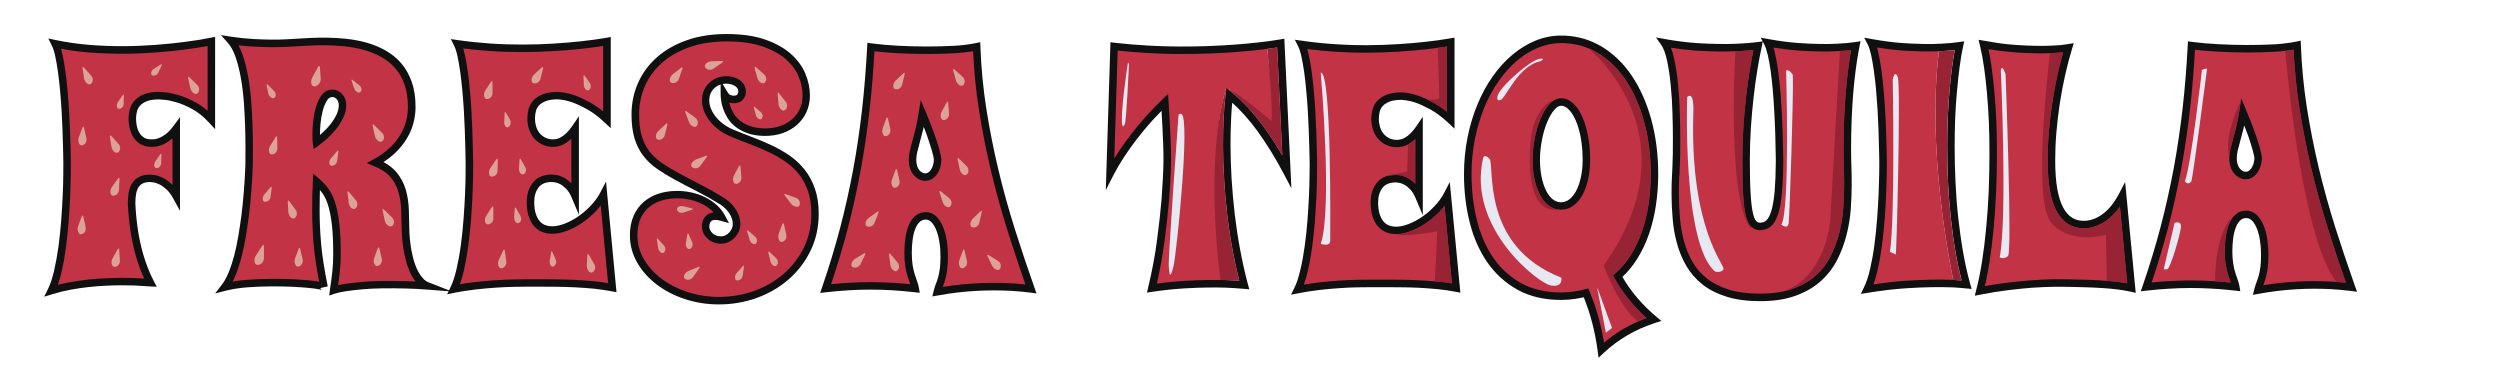 <?xml version="1.0" encoding="utf-8"?>
<!-- Generator: Adobe Illustrator 26.0.0, SVG Export Plug-In . SVG Version: 6.00 Build 0)  -->
<svg version="1.1" id="Capa_1" xmlns="http://www.w3.org/2000/svg" xmlns:xlink="http://www.w3.org/1999/xlink" x="0px" y="0px"
	 viewBox="0 0 665.7 101.07" style="enable-background:new 0 0 665.7 101.07;" xml:space="preserve">
<style type="text/css">
	.st0{fill:#C23346;}
	.st1{fill:#111011;}
	.st2{fill:#DDA297;}
	.st3{fill:#E8E8F3;}
	.st4{fill:#972334;}
</style>
<g>
	<path class="st0" d="M56.27,31.85c-1.45-1.57-2.97-2.79-4.57-3.66c-1.6-0.87-3.08-1.51-4.44-1.91c-1.36-0.4-2.5-0.64-3.42-0.71
		s-1.43-0.11-1.55-0.11c-1.48,0-2.68,0.18-3.59,0.55c-0.92,0.37-1.63,0.84-2.15,1.42c-0.52,0.58-0.87,1.23-1.06,1.95
		c-0.19,0.73-0.29,1.46-0.29,2.2c0,0.71,0.08,1.45,0.24,2.22c0.16,0.77,0.44,1.47,0.82,2.11c0.38,0.64,0.9,1.16,1.55,1.58
		c0.65,0.41,1.48,0.62,2.48,0.62c0.06,0,0.29,0,0.71-0.02c0.41-0.01,0.93-0.13,1.55-0.35c0.62-0.22,1.31-0.61,2.06-1.15
		c0.75-0.55,1.51-1.34,2.28-2.37v18.05c-0.62-1.12-1.3-2.01-2.04-2.66c-0.74-0.65-1.44-1.13-2.11-1.44
		c-0.66-0.31-1.26-0.5-1.77-0.58c-0.52-0.07-0.87-0.11-1.04-0.11c-0.98,0-1.78,0.16-2.42,0.49c-0.64,0.32-1.14,0.78-1.51,1.35
		c-0.37,0.58-0.63,1.27-0.78,2.08c-0.15,0.81-0.22,1.71-0.22,2.68c0.09,2.28,0.31,4.63,0.67,7.05c0.15,1.03,0.34,2.13,0.58,3.28
		c0.24,1.15,0.53,2.35,0.89,3.57c0.36,1.23,0.77,2.45,1.24,3.68c0.47,1.23,1.02,2.43,1.64,3.62c-0.65-0.03-1.36-0.07-2.13-0.14
		c-0.68-0.06-1.47-0.1-2.37-0.13c-0.9-0.03-1.91-0.04-3.04-0.04c-1.33,0-2.78,0.04-4.35,0.11c-1.57,0.07-3.16,0.2-4.79,0.38
		c-1.63,0.18-3.27,0.42-4.92,0.73c-1.66,0.31-3.24,0.7-4.75,1.18c0.65-1.33,1.21-3.02,1.69-5.06c0.47-2.04,0.86-4.21,1.18-6.52
		c0.31-2.31,0.55-4.66,0.73-7.05c0.18-2.39,0.31-4.62,0.4-6.67c0.09-2.06,0.14-3.84,0.15-5.37c0.01-1.52,0.02-2.57,0.02-3.13
		c0-0.12-0.01-0.58-0.02-1.38c-0.02-0.8-0.04-1.83-0.07-3.1c-0.03-1.27-0.07-2.73-0.13-4.37s-0.14-3.35-0.24-5.12
		s-0.24-3.56-0.4-5.37c-0.16-1.8-0.35-3.51-0.58-5.12c-0.22-1.61-0.47-3.06-0.75-4.35c-0.28-1.29-0.61-2.31-1-3.08
		c2.84,0.59,5.73,1.01,8.67,1.26c2.94,0.25,5.85,0.38,8.72,0.38c3.28,0,6.39-0.11,9.31-0.33c2.93-0.22,5.5-0.48,7.72-0.78
		c2.6-0.33,5-0.71,7.19-1.15V31.85z"/>
	<path class="st1" d="M11.78,79l1.02-2.09c0.61-1.25,1.15-2.88,1.61-4.85c0.46-2,0.85-4.16,1.16-6.43c0.31-2.29,0.55-4.64,0.73-6.99
		c0.18-2.38,0.31-4.6,0.4-6.64c0.09-2.04,0.14-3.82,0.15-5.33c0.01-1.52,0.02-2.56,0.02-3.12c0-0.12-0.01-0.57-0.02-1.36l-0.07-3.1
		c-0.03-1.27-0.07-2.72-0.13-4.36c-0.06-1.63-0.14-3.33-0.24-5.1c-0.1-1.76-0.24-3.54-0.4-5.34c-0.16-1.79-0.35-3.48-0.57-5.08
		c-0.22-1.58-0.47-3.02-0.74-4.27c-0.26-1.2-0.57-2.16-0.92-2.85l-0.92-1.84l2.02,0.42c2.77,0.58,5.65,1,8.55,1.25
		c6.21,0.53,12.43,0.45,17.87,0.04c2.9-0.22,5.48-0.48,7.66-0.77c2.58-0.32,4.97-0.71,7.12-1.14l1.2-0.24V34.4l-1.73-1.87
		c-1.37-1.48-2.82-2.64-4.31-3.46c-1.53-0.83-2.95-1.45-4.24-1.82c-1.29-0.38-2.37-0.61-3.21-0.67c-0.85-0.07-1.34-0.11-1.48-0.11
		c-1.34,0-2.42,0.16-3.21,0.48c-0.77,0.31-1.37,0.7-1.78,1.16c-0.42,0.46-0.69,0.97-0.84,1.54c-0.17,0.64-0.26,1.29-0.26,1.94
		c0,0.64,0.08,1.32,0.22,2.01c0.14,0.66,0.37,1.26,0.7,1.8c0.31,0.51,0.71,0.92,1.23,1.25c0.48,0.31,1.14,0.46,1.95,0.46
		c0.06,0,0.28,0,0.67-0.02c0.22-0.01,0.61-0.07,1.26-0.3c0.53-0.19,1.14-0.53,1.81-1.02c0.67-0.49,1.36-1.21,2.07-2.16l1.8-2.41
		v24.92l-1.87-3.38c-0.56-1.02-1.18-1.82-1.83-2.4c-0.67-0.58-1.3-1.02-1.87-1.28c-0.57-0.27-1.07-0.43-1.49-0.49
		c-0.45-0.07-0.75-0.1-0.9-0.1c-0.81,0-1.47,0.13-1.96,0.38c-0.48,0.24-0.85,0.57-1.12,1c-0.3,0.47-0.51,1.05-0.64,1.72
		c-0.14,0.75-0.21,1.59-0.21,2.51c0.09,2.2,0.31,4.54,0.65,6.91c0.15,1.02,0.33,2.09,0.57,3.22c0.23,1.12,0.52,2.29,0.87,3.5
		c0.35,1.19,0.76,2.4,1.22,3.6c0.46,1.18,0.99,2.37,1.59,3.51l0.81,1.54l-1.74-0.08c-0.66-0.03-1.38-0.08-2.16-0.14
		c-0.67-0.06-1.45-0.1-2.33-0.13c-1.94-0.06-4.45-0.07-7.3,0.07c-1.54,0.07-3.13,0.2-4.73,0.37c-1.6,0.17-3.23,0.42-4.85,0.72
		c-1.61,0.3-3.17,0.69-4.63,1.15L11.78,79z M16.24,12.99c0.14,0.47,0.27,0.98,0.4,1.55c0.29,1.3,0.54,2.79,0.77,4.42
		c0.22,1.63,0.42,3.35,0.58,5.17c0.16,1.82,0.3,3.61,0.4,5.4c0.11,1.78,0.19,3.5,0.25,5.15c0.06,1.65,0.1,3.11,0.13,4.38l0.07,3.11
		c0.01,0.81,0.02,1.27,0.02,1.4c0,0.56-0.01,1.61-0.02,3.14c-0.02,1.53-0.07,3.33-0.15,5.4c-0.09,2.06-0.22,4.3-0.4,6.7
		c-0.18,2.39-0.42,4.79-0.74,7.11c-0.31,2.33-0.71,4.55-1.19,6.61c-0.28,1.22-0.6,2.32-0.95,3.31c0.93-0.24,1.88-0.45,2.85-0.63
		c1.67-0.31,3.35-0.56,5-0.74c1.64-0.18,3.27-0.31,4.85-0.38c2.92-0.14,5.47-0.14,7.46-0.07c0.92,0.03,1.73,0.08,2.43,0.14
		c0.13,0.01,0.26,0.02,0.39,0.03c-0.33-0.71-0.64-1.44-0.92-2.16c-0.48-1.24-0.91-2.51-1.27-3.76c-0.36-1.26-0.67-2.48-0.9-3.65
		c-0.24-1.17-0.44-2.29-0.59-3.34c-0.36-2.44-0.58-4.85-0.67-7.15c0-1.07,0.08-2.04,0.24-2.9c0.17-0.93,0.48-1.76,0.92-2.44
		c0.46-0.73,1.1-1.3,1.9-1.7c0.77-0.4,1.74-0.6,2.87-0.6c0.2,0,0.6,0.04,1.18,0.12c0.61,0.09,1.3,0.31,2.05,0.66
		c0.75,0.35,1.52,0.87,2.34,1.59c0.13,0.11,0.26,0.24,0.39,0.36V36.81c-0.23,0.21-0.46,0.4-0.7,0.57c-0.83,0.6-1.61,1.03-2.31,1.29
		c-0.73,0.26-1.33,0.39-1.85,0.41c-0.43,0.02-0.68,0.02-0.74,0.02c-1.2,0-2.21-0.26-3.02-0.78c-0.78-0.49-1.41-1.14-1.87-1.9
		c-0.44-0.73-0.76-1.54-0.94-2.41c-0.18-0.83-0.27-1.64-0.27-2.42c0-0.82,0.11-1.65,0.32-2.45c0.23-0.87,0.66-1.66,1.28-2.36
		c0.62-0.69,1.47-1.25,2.52-1.68c1.04-0.42,2.34-0.63,3.96-0.63c0.12,0,0.67,0.04,1.63,0.11c0.99,0.08,2.18,0.33,3.62,0.75
		c1.42,0.42,2.98,1.08,4.63,1.99c1.06,0.58,2.1,1.31,3.09,2.18V12.26c-1.88,0.35-3.91,0.66-6.06,0.93
		c-2.21,0.29-4.83,0.56-7.76,0.78c-5.55,0.42-11.87,0.5-18.19-0.04C20.89,13.73,18.54,13.41,16.24,12.99z"/>
</g>
<g>
	<path class="st0" d="M113.73,76.16c-1.92-0.15-3.72-0.24-5.39-0.29c-1.67-0.04-3.22-0.07-4.64-0.07c-2.78,0-5.1,0.08-6.96,0.24
		c-1.86,0.16-3.39,0.33-4.57,0.51c-1.39,0.21-2.5,0.44-3.33,0.71c0.12-0.92,0.24-1.77,0.36-2.57c0.12-0.8,0.21-1.57,0.29-2.33
		s0.13-1.51,0.18-2.26c0.04-0.75,0.07-1.55,0.07-2.37c0-3.25-0.13-5.96-0.38-8.12c-0.25-2.16-0.61-3.96-1.09-5.41
		c-0.47-1.45-1.05-2.62-1.73-3.5c-0.68-0.89-1.43-1.69-2.26-2.39c-0.06,1.33-0.1,2.62-0.13,3.86c-0.03,1.24-0.04,2.56-0.04,3.95
		c0,1.36,0.03,2.78,0.09,4.26c0.06,1.48,0.16,3.05,0.31,4.7c0.15,1.66,0.37,3.42,0.66,5.3c0.3,1.88,0.67,3.91,1.11,6.1
		c-0.03-0.12-0.41-0.25-1.15-0.4c-0.74-0.15-1.73-0.28-2.97-0.4c-1.24-0.12-2.67-0.22-4.28-0.29c-1.61-0.07-3.29-0.11-5.03-0.11
		c-2.28,0-4.55,0.08-6.83,0.24c-2.28,0.16-4.33,0.48-6.16,0.95c0.71-0.92,1.35-2.08,1.93-3.48c0.58-1.4,1.09-2.95,1.53-4.64
		c0.44-1.69,0.82-3.46,1.13-5.32c0.31-1.86,0.58-3.7,0.82-5.5c0.53-4.23,0.89-8.74,1.06-13.53c0-1.18,0.01-2.67,0.02-4.48
		c0.01-1.8-0.02-3.77-0.09-5.9c-0.07-2.13-0.19-4.32-0.35-6.56c-0.16-2.25-0.43-4.41-0.8-6.47c-0.37-2.07-0.85-3.96-1.44-5.68
		c-0.59-1.71-1.35-3.09-2.26-4.12c2.13,0.33,4.2,0.54,6.21,0.64s3.73,0.15,5.15,0.15c1.24,0,2.39-0.03,3.44-0.09
		c1.05-0.06,2.09-0.12,3.13-0.18c1.03-0.06,2.11-0.12,3.24-0.18c1.12-0.06,2.36-0.09,3.73-0.09c1.86,0,3.74,0.1,5.63,0.29
		c1.89,0.19,3.7,0.53,5.43,1.02c1.73,0.49,3.34,1.15,4.83,2c1.49,0.84,2.79,1.91,3.9,3.19c1.11,1.29,1.98,2.83,2.62,4.63
		c0.64,1.8,0.95,3.9,0.95,6.3c0,1.33-0.17,2.66-0.51,3.99c-0.34,1.33-0.89,2.64-1.66,3.92s-1.77,2.51-2.99,3.68
		c-1.23,1.17-2.73,2.24-4.5,3.22c2.1,0.86,3.69,1.92,4.77,3.19c1.08,1.27,1.85,2.72,2.33,4.34c0.47,1.63,0.73,3.39,0.78,5.3
		c0.04,1.91,0.1,3.9,0.15,5.97c0.12,2.22,0.4,4.27,0.84,6.16c0.18,0.8,0.41,1.61,0.69,2.44c0.28,0.83,0.62,1.6,1.02,2.31
		c0.4,0.71,0.86,1.35,1.37,1.91C112.45,75.48,113.05,75.89,113.73,76.16z M84.28,37.93c0.65-0.47,1.38-1.07,2.2-1.8
		c0.81-0.72,1.57-1.52,2.26-2.39c0.69-0.87,1.28-1.8,1.75-2.77c0.47-0.97,0.71-1.95,0.71-2.93c0-0.94-0.27-1.71-0.82-2.31
		c-0.55-0.59-1.16-0.89-1.84-0.89c-0.95,0-1.7,0.44-2.26,1.31c-0.56,0.87-1,1.9-1.31,3.08s-0.52,2.37-0.62,3.57
		c-0.1,1.2-0.16,2.12-0.16,2.77c0,0.36,0,0.73,0,1.13S84.22,37.51,84.28,37.93z"/>
	<path class="st1" d="M87.66,78.7l0.2-1.56c0.12-0.92,0.24-1.79,0.36-2.59c0.11-0.78,0.21-1.54,0.28-2.28
		c0.07-0.74,0.13-1.48,0.17-2.22c0.04-0.73,0.06-1.51,0.06-2.32c0-3.2-0.12-5.89-0.37-8c-0.24-2.08-0.59-3.83-1.04-5.22
		c-0.43-1.33-0.96-2.41-1.57-3.21c-0.18-0.24-0.37-0.47-0.56-0.69c-0.02,0.53-0.03,1.06-0.04,1.57c-0.03,1.23-0.04,2.54-0.04,3.92
		c0,1.35,0.03,2.75,0.09,4.22c0.06,1.46,0.16,3.01,0.31,4.65c0.14,1.61,0.36,3.37,0.66,5.23c0.29,1.85,0.66,3.89,1.1,6.05
		l-1.95,0.45c0.08,0.32,0.31,0.49,0.39,0.53c-0.02-0.01-0.18-0.08-0.77-0.2c-0.7-0.14-1.67-0.27-2.87-0.38
		c-1.23-0.12-2.64-0.21-4.24-0.29c-3.68-0.16-7.83-0.15-11.75,0.13c-2.21,0.16-4.22,0.47-5.99,0.92l-2.82,0.73l1.79-2.31
		c0.65-0.84,1.26-1.93,1.8-3.25c0.56-1.36,1.06-2.87,1.49-4.51c0.44-1.66,0.81-3.42,1.11-5.23c0.31-1.85,0.58-3.67,0.82-5.47
		c0.52-4.17,0.88-8.69,1.06-13.43c0-1.15,0.01-2.64,0.02-4.45c0.01-1.79-0.02-3.74-0.09-5.86c-0.07-2.12-0.19-4.29-0.35-6.53
		c-0.16-2.2-0.43-4.35-0.79-6.37c-0.36-2.02-0.83-3.87-1.4-5.53c-0.55-1.58-1.24-2.86-2.07-3.79l-1.83-2.06l2.73,0.42
		c2.09,0.32,4.14,0.53,6.11,0.63c3.67,0.19,6.25,0.19,8.47,0.07l6.37-0.36c2.69-0.14,6.16-0.14,9.51,0.2
		c1.94,0.2,3.83,0.55,5.6,1.05c1.8,0.51,3.5,1.21,5.05,2.09c1.59,0.9,2.99,2.04,4.17,3.41c1.18,1.37,2.13,3.04,2.8,4.95
		c0.67,1.91,1.01,4.14,1.01,6.63c0,1.41-0.18,2.83-0.54,4.24c-0.36,1.42-0.96,2.83-1.77,4.19c-0.81,1.36-1.87,2.67-3.16,3.89
		c-0.88,0.84-1.91,1.64-3.07,2.39c1.41,0.76,2.56,1.65,3.41,2.65c1.16,1.37,2.01,2.96,2.53,4.71c0.49,1.7,0.77,3.57,0.82,5.56
		c0.04,1.91,0.1,3.89,0.15,5.96c0.11,2.12,0.39,4.14,0.82,5.96c0.17,0.78,0.39,1.56,0.66,2.34c0.26,0.77,0.58,1.48,0.95,2.14
		c0.36,0.64,0.78,1.22,1.24,1.72c0.42,0.45,0.88,0.77,1.43,0.99l6.23,2.44l-6.67-0.51c-1.91-0.15-3.69-0.24-5.34-0.28
		c-4.9-0.13-8.75-0.07-11.48,0.18c-1.84,0.16-3.36,0.33-4.51,0.5c-1.33,0.2-2.4,0.42-3.17,0.67L87.66,78.7z M83.38,46.22l1.55,1.33
		c0.88,0.75,1.68,1.61,2.4,2.54c0.75,0.97,1.38,2.25,1.89,3.8c0.49,1.51,0.87,3.4,1.13,5.61c0.25,2.19,0.38,4.96,0.38,8.23
		c0,0.85-0.02,1.66-0.07,2.43c-0.05,0.76-0.11,1.53-0.18,2.3c-0.08,0.77-0.17,1.56-0.29,2.38c-0.05,0.35-0.1,0.71-0.16,1.09
		c0.59-0.13,1.26-0.25,1.99-0.36c1.19-0.18,2.75-0.35,4.63-0.52c2.83-0.25,6.67-0.32,11.71-0.18c0.74,0.02,1.51,0.05,2.29,0.09
		c-0.35-0.45-0.68-0.94-0.97-1.46c-0.43-0.76-0.8-1.6-1.1-2.48c-0.29-0.85-0.53-1.7-0.72-2.54c-0.45-1.93-0.74-4.06-0.87-6.32
		c-0.06-2.1-0.11-4.09-0.16-6c-0.04-1.81-0.29-3.51-0.74-5.04c-0.43-1.48-1.15-2.82-2.13-3.98c-0.97-1.14-2.44-2.12-4.39-2.91
		l-1.93-0.79l1.83-1.01c1.69-0.93,3.14-1.97,4.3-3.06c1.16-1.1,2.11-2.27,2.82-3.47c0.71-1.2,1.24-2.43,1.55-3.66
		c0.32-1.24,0.48-2.5,0.48-3.74c0-2.27-0.3-4.27-0.9-5.97c-0.59-1.68-1.41-3.13-2.43-4.31c-1.03-1.19-2.25-2.2-3.64-2.98
		c-1.41-0.8-2.97-1.44-4.62-1.91c-1.67-0.47-3.44-0.8-5.26-0.99C88.56,12,85.2,12,82.6,12.13l-6.36,0.35
		c-2.29,0.13-4.95,0.13-8.69-0.07c-1.32-0.07-2.67-0.18-4.05-0.35c0.41,0.75,0.78,1.58,1.1,2.51c0.6,1.75,1.1,3.71,1.48,5.83
		c0.37,2.09,0.65,4.3,0.81,6.58c0.16,2.26,0.28,4.46,0.36,6.6c0.08,2.14,0.11,4.13,0.09,5.94c-0.02,1.8-0.02,3.29-0.02,4.47
		c-0.18,4.84-0.54,9.42-1.07,13.65c-0.24,1.82-0.51,3.66-0.83,5.54c-0.31,1.88-0.7,3.7-1.15,5.41c-0.45,1.72-0.98,3.32-1.57,4.76
		c-0.24,0.58-0.49,1.13-0.75,1.63c1.25-0.22,2.59-0.38,3.99-0.48c4-0.29,8.22-0.31,11.98-0.14c1.63,0.08,3.07,0.17,4.33,0.29
		c1.11,0.1,2,0.22,2.73,0.35c-0.31-1.59-0.57-3.09-0.79-4.5c-0.3-1.91-0.53-3.71-0.67-5.37c-0.15-1.67-0.25-3.26-0.31-4.75
		c-0.06-1.49-0.09-2.92-0.09-4.3c0-1.4,0.01-2.72,0.04-3.97c0.03-1.25,0.07-2.54,0.13-3.88L83.38,46.22z M83.53,39.7l-0.24-1.63
		c-0.07-0.46-0.1-0.92-0.1-1.36v-1.13c0-0.67,0.05-1.62,0.16-2.86c0.11-1.25,0.32-2.51,0.65-3.74c0.34-1.28,0.82-2.41,1.44-3.37
		c0.74-1.15,1.82-1.77,3.1-1.77c0.97,0,1.83,0.41,2.57,1.21c0.72,0.78,1.09,1.79,1.09,2.98c0,1.12-0.27,2.25-0.81,3.36
		c-0.5,1.04-1.13,2.03-1.87,2.96c-0.73,0.91-1.53,1.76-2.38,2.52c-0.84,0.75-1.6,1.37-2.27,1.86L83.53,39.7z M88.54,25.84
		c-0.61,0-1.04,0.26-1.42,0.85c-0.5,0.78-0.9,1.72-1.18,2.8c-0.29,1.12-0.49,2.27-0.59,3.4c-0.1,1.16-0.15,2.06-0.15,2.69v0.35
		c0.2-0.17,0.41-0.35,0.62-0.54c0.77-0.68,1.49-1.45,2.15-2.27c0.64-0.81,1.19-1.68,1.63-2.59c0.4-0.84,0.61-1.67,0.61-2.49
		c0-0.69-0.18-1.22-0.56-1.63C89.18,25.9,88.79,25.84,88.54,25.84z"/>
</g>
<g>
	<path class="st0" d="M163.05,76.6c-1.54-0.3-3.11-0.52-4.72-0.69c-1.61-0.16-3.31-0.29-5.1-0.37c-1.79-0.09-3.7-0.14-5.72-0.16
		c-2.03-0.01-4.22-0.02-6.59-0.02c-1.12,0-2.46,0.01-4.01,0.05c-1.55,0.03-3.22,0.1-5.01,0.22c-1.79,0.12-3.63,0.29-5.52,0.51
		c-1.89,0.22-3.74,0.51-5.54,0.87c0.65-1.33,1.21-3.01,1.69-5.03s0.87-4.18,1.18-6.45c0.31-2.28,0.55-4.6,0.73-6.96
		s0.31-4.57,0.4-6.61c0.09-2.04,0.14-3.81,0.15-5.3c0.01-1.49,0.02-2.52,0.02-3.08c0-0.12-0.01-0.58-0.02-1.38
		c-0.01-0.8-0.04-1.83-0.07-3.1c-0.03-1.27-0.07-2.73-0.13-4.37c-0.06-1.64-0.14-3.35-0.24-5.12c-0.1-1.77-0.24-3.56-0.4-5.37
		c-0.16-1.8-0.35-3.51-0.58-5.12c-0.22-1.61-0.47-3.06-0.75-4.35c-0.28-1.29-0.61-2.31-1-3.08c2.9,0.41,5.75,0.72,8.56,0.91
		c2.81,0.19,5.53,0.29,8.16,0.29c3.22,0,6.24-0.09,9.05-0.27c2.81-0.18,5.26-0.38,7.36-0.62c2.45-0.27,4.69-0.58,6.7-0.93v20.8
		c-1.72-1.6-3.36-2.82-4.92-3.68c-1.57-0.86-2.96-1.49-4.17-1.91c-1.42-0.47-2.75-0.74-3.99-0.8c-1.48,0-2.68,0.18-3.61,0.55
		c-0.93,0.37-1.66,0.84-2.17,1.42c-0.52,0.58-0.86,1.23-1.04,1.95c-0.18,0.73-0.27,1.46-0.27,2.2c0,0.77,0.11,1.54,0.33,2.31
		s0.57,1.46,1.04,2.08c0.47,0.62,1.09,1.13,1.84,1.53c0.75,0.4,1.65,0.6,2.68,0.6c0.86,0,1.64-0.2,2.35-0.6
		c0.71-0.4,1.32-0.85,1.82-1.35c0.59-0.56,1.14-1.21,1.64-1.95v18.05c-0.47-1.12-1.03-2.01-1.66-2.66
		c-0.64-0.65-1.26-1.13-1.86-1.44c-0.61-0.31-1.15-0.5-1.64-0.58c-0.49-0.07-0.82-0.11-1-0.11c-1.92,0-3.36,0.59-4.3,1.77
		c-0.95,1.18-1.42,2.71-1.42,4.57c0,1.36,0.15,2.51,0.47,3.46c0.31,0.95,0.72,1.71,1.24,2.31c0.52,0.59,1.12,1.02,1.82,1.29
		c0.69,0.27,1.43,0.4,2.2,0.4c1.18,0,2.45-0.27,3.81-0.8c1.36-0.53,2.67-1.24,3.93-2.13c1.26-0.89,2.41-1.9,3.46-3.04
		c1.05-1.14,1.89-2.3,2.51-3.48L163.05,76.6z"/>
	<path class="st1" d="M119.05,78.37l0.88-1.81c0.62-1.26,1.16-2.88,1.61-4.82c0.46-1.99,0.86-4.13,1.16-6.36
		c0.31-2.26,0.55-4.59,0.72-6.9c0.18-2.35,0.31-4.55,0.4-6.58c0.09-2.03,0.14-3.78,0.15-5.27c0.01-1.49,0.02-2.51,0.02-3.07
		l-0.09-4.46c-0.03-1.27-0.07-2.72-0.13-4.36c-0.06-1.64-0.14-3.34-0.24-5.1c-0.1-1.76-0.24-3.54-0.4-5.33
		c-0.16-1.79-0.35-3.48-0.57-5.08c-0.22-1.58-0.47-3.01-0.74-4.27c-0.26-1.2-0.57-2.16-0.92-2.85l-0.85-1.7l1.89,0.27
		c2.87,0.41,5.73,0.71,8.49,0.9c6.13,0.42,12,0.34,17.08,0.02c2.79-0.18,5.25-0.38,7.31-0.62c2.42-0.26,4.65-0.57,6.64-0.92
		l1.17-0.21v24.28l-1.68-1.56c-1.65-1.54-3.24-2.73-4.72-3.53c-1.51-0.83-2.86-1.45-4.01-1.84c-1.32-0.44-2.57-0.69-3.72-0.75
		c-1.3,0-2.39,0.16-3.2,0.49c-0.78,0.31-1.39,0.7-1.8,1.16c-0.41,0.46-0.68,0.96-0.81,1.52c-0.16,0.65-0.24,1.3-0.24,1.96
		c0,0.67,0.1,1.35,0.29,2.03c0.19,0.64,0.48,1.23,0.88,1.76c0.38,0.5,0.89,0.92,1.51,1.25c1.09,0.58,2.81,0.72,4.08,0.01
		c0.62-0.35,1.16-0.75,1.6-1.19c0.55-0.53,1.06-1.13,1.52-1.81l1.82-2.68v26.24l-1.92-4.55c-0.42-1-0.91-1.79-1.46-2.35
		c-0.56-0.57-1.1-0.99-1.6-1.25c-0.5-0.26-0.95-0.42-1.34-0.48c-0.42-0.06-0.7-0.1-0.85-0.1c-1.62,0-2.77,0.46-3.52,1.4
		c-0.81,1.01-1.2,2.3-1.2,3.94c0,1.25,0.14,2.31,0.42,3.15c0.27,0.81,0.62,1.47,1.05,1.96c0.41,0.47,0.88,0.8,1.42,1.01
		c1.52,0.58,3.3,0.38,5.29-0.4c1.28-0.5,2.53-1.18,3.71-2.02c1.2-0.85,2.31-1.82,3.3-2.9c0.99-1.07,1.78-2.17,2.36-3.27l1.56-2.98
		l2.79,29.46l-1.31-0.25c-1.47-0.28-3.03-0.51-4.64-0.68c-1.59-0.16-3.28-0.28-5.05-0.37c-1.78-0.09-3.67-0.14-5.68-0.16
		c-2.02-0.01-4.22-0.02-6.58-0.02c-1.12,0-2.45,0.01-3.99,0.05c-1.54,0.03-3.19,0.1-4.97,0.22c-1.77,0.12-3.61,0.29-5.47,0.5
		c-1.86,0.22-3.7,0.51-5.47,0.85L119.05,78.37z M123.35,12.89c0.15,0.5,0.3,1.05,0.43,1.65c0.29,1.31,0.54,2.8,0.77,4.42
		c0.23,1.63,0.42,3.35,0.58,5.17c0.16,1.81,0.3,3.61,0.4,5.4c0.1,1.78,0.18,3.5,0.24,5.15c0.06,1.65,0.11,3.11,0.13,4.38l0.09,4.5
		c0,0.56-0.01,1.59-0.02,3.09c-0.01,1.5-0.07,3.28-0.16,5.33c-0.09,2.05-0.22,4.26-0.4,6.64c-0.18,2.36-0.42,4.72-0.74,7.02
		c-0.31,2.29-0.71,4.49-1.19,6.55c-0.3,1.29-0.64,2.46-1.02,3.49c1.25-0.21,2.51-0.39,3.79-0.54c1.89-0.22,3.77-0.4,5.57-0.51
		c1.8-0.12,3.49-0.19,5.06-0.22c1.56-0.03,2.9-0.05,4.03-0.05c2.37,0,4.57,0.01,6.59,0.02c2.04,0.02,3.96,0.07,5.76,0.16
		c1.81,0.09,3.52,0.22,5.15,0.38c1.2,0.12,2.37,0.28,3.51,0.47l-1.96-20.65c-0.32,0.41-0.67,0.82-1.05,1.23
		c-1.09,1.18-2.3,2.25-3.62,3.17c-1.32,0.93-2.71,1.69-4.14,2.25c-2.47,0.97-4.74,1.16-6.73,0.4c-0.85-0.32-1.59-0.85-2.21-1.56
		c-0.6-0.69-1.09-1.58-1.44-2.65c-0.34-1.04-0.51-2.31-0.51-3.77c0-2.09,0.55-3.83,1.64-5.19c1.14-1.43,2.85-2.15,5.08-2.15
		c0.2,0,0.59,0.04,1.15,0.12c0.6,0.09,1.24,0.31,1.94,0.67c0.68,0.35,1.38,0.88,2.07,1.58V36.92c-0.54,0.53-1.21,1.03-1.97,1.46
		c-1.85,1.04-4.33,0.89-5.99,0.01c-0.88-0.47-1.61-1.08-2.17-1.81c-0.55-0.72-0.95-1.53-1.21-2.41c-0.25-0.86-0.37-1.72-0.37-2.58
		c0-0.81,0.1-1.63,0.29-2.43c0.22-0.88,0.64-1.68,1.27-2.38c0.62-0.69,1.48-1.26,2.55-1.68c1.04-0.42,2.38-0.63,3.98-0.63
		c1.37,0.06,2.81,0.35,4.31,0.85c1.27,0.43,2.73,1.1,4.33,1.98c1.11,0.61,2.26,1.4,3.45,2.36V12.23c-1.72,0.28-3.6,0.53-5.59,0.74
		c-2.09,0.24-4.59,0.45-7.41,0.62c-5.17,0.32-11.13,0.41-17.34-0.02C128.03,13.42,125.7,13.19,123.35,12.89z"/>
</g>
<g>
	<path class="st0" d="M214.68,25.37c0,1.48-0.27,2.81-0.82,4.01c-0.55,1.2-1.31,2.22-2.28,3.08c-0.98,0.86-2.12,1.52-3.44,1.99
		c-1.32,0.47-2.74,0.71-4.28,0.71c-1.69,0-3.13-0.21-4.32-0.62c-1.2-0.41-2.2-0.94-3.02-1.57c-0.81-0.64-1.46-1.35-1.93-2.13
		c-0.47-0.78-0.84-1.55-1.09-2.28c-0.25-0.74-0.41-1.42-0.49-2.04c-0.07-0.62-0.11-1.09-0.11-1.42c0.36,0.59,0.77,0.97,1.24,1.13
		c0.47,0.16,0.87,0.24,1.2,0.24c0.83,0,1.41-0.22,1.75-0.66c0.34-0.44,0.51-0.92,0.51-1.42c0-0.33-0.07-0.67-0.2-1.02
		c-0.13-0.36-0.37-0.69-0.71-1c-0.34-0.31-0.8-0.57-1.37-0.78c-0.58-0.21-1.29-0.31-2.15-0.31c-0.59,0-1.2,0.11-1.82,0.33
		c-0.62,0.22-1.19,0.56-1.71,1.02c-0.52,0.46-0.94,1.03-1.26,1.71c-0.33,0.68-0.49,1.48-0.49,2.39c0,0.89,0.18,1.77,0.55,2.64
		c0.37,0.87,0.87,1.69,1.51,2.46c0.64,0.77,1.39,1.46,2.26,2.08c0.87,0.62,1.83,1.14,2.86,1.55c1.63,0.68,3.3,1.35,5.03,2
		c1.73,0.65,3.41,1.36,5.03,2.13c1.63,0.77,3.16,1.65,4.59,2.64c1.43,0.99,2.69,2.17,3.77,3.53c1.08,1.36,1.94,2.95,2.57,4.77
		s0.96,3.94,0.96,6.36c0,3.46-0.7,6.62-2.11,9.47c-1.4,2.85-3.28,5.29-5.63,7.32c-2.35,2.03-5.07,3.59-8.16,4.7
		c-3.09,1.11-6.32,1.66-9.69,1.66c-3.05,0-5.94-0.45-8.69-1.35c-2.75-0.9-5.16-2.14-7.23-3.7c-2.07-1.57-3.72-3.41-4.95-5.52
		c-1.23-2.12-1.84-4.4-1.84-6.85c0-1.8,0.3-3.39,0.89-4.75c0.59-1.36,1.41-2.49,2.46-3.39c1.05-0.9,2.28-1.57,3.68-2.02
		c1.4-0.44,2.91-0.66,4.5-0.66c1.24,0,2.46,0.13,3.66,0.4c1.2,0.27,2.32,0.66,3.37,1.18s2,1.15,2.84,1.88
		c0.84,0.74,1.51,1.58,2.02,2.53c-0.62-0.18-1.17-0.27-1.64-0.27c-0.8,0-1.43,0.24-1.91,0.71c-0.47,0.47-0.71,1.18-0.71,2.13
		c0,0.5,0.12,0.97,0.36,1.4c0.24,0.43,0.54,0.81,0.91,1.13c0.37,0.32,0.8,0.58,1.29,0.75c0.49,0.18,1,0.27,1.53,0.27
		c0.59,0,1.14-0.13,1.64-0.38c0.5-0.25,0.95-0.59,1.33-1c0.38-0.41,0.68-0.87,0.89-1.38c0.21-0.5,0.31-1.02,0.31-1.55
		c0-1.03-0.32-2.08-0.95-3.15c-0.64-1.06-1.56-2.01-2.77-2.84c-2.31-1.42-4.48-2.65-6.52-3.68c-2.04-1.03-3.92-2.02-5.63-2.95
		c-1.72-0.93-3.26-1.87-4.64-2.81c-1.37-0.95-2.54-2.04-3.5-3.28c-0.96-1.24-1.69-2.7-2.2-4.37c-0.5-1.67-0.75-3.69-0.75-6.05
		c0-2.84,0.55-5.5,1.64-7.98c1.09-2.48,2.68-4.65,4.77-6.5c2.08-1.85,4.63-3.3,7.65-4.37c3.02-1.07,6.45-1.6,10.29-1.6
		c3.87,0,7.15,0.47,9.85,1.4c2.69,0.93,4.87,2.14,6.54,3.62c1.67,1.48,2.88,3.13,3.64,4.94C214.3,21.8,214.68,23.6,214.68,25.37z"/>
	<path class="st1" d="M191.44,81.06c-3.14,0-6.16-0.47-9-1.4c-2.84-0.93-5.37-2.23-7.52-3.86c-2.17-1.64-3.92-3.59-5.21-5.81
		c-1.31-2.26-1.98-4.73-1.98-7.35c0-1.93,0.33-3.66,0.97-5.14c0.65-1.49,1.56-2.75,2.73-3.75c1.15-0.99,2.51-1.73,4.03-2.21
		c2.63-0.83,5.78-0.93,8.68-0.29c1.27,0.28,2.48,0.7,3.6,1.26c1.12,0.55,2.15,1.23,3.05,2.03c0.93,0.81,1.68,1.76,2.24,2.81
		l1.1,2.07l-2.26-0.64c-1.28-0.36-2.09-0.29-2.57,0.19c-0.28,0.28-0.42,0.76-0.42,1.42c0,0.33,0.08,0.63,0.23,0.91
		c0.18,0.33,0.41,0.62,0.69,0.87c0.27,0.24,0.6,0.43,0.97,0.56c0.79,0.29,1.67,0.3,2.38-0.06c0.39-0.2,0.75-0.46,1.05-0.79
		c0.3-0.32,0.53-0.69,0.69-1.07c0.16-0.39,0.24-0.77,0.24-1.17c0-0.85-0.27-1.73-0.81-2.64c-0.56-0.94-1.39-1.79-2.48-2.53
		c-2.23-1.37-4.4-2.6-6.41-3.62c-2.05-1.04-3.94-2.03-5.66-2.96c-1.74-0.94-3.33-1.91-4.72-2.87c-1.46-1-2.71-2.18-3.73-3.5
		c-1.03-1.33-1.83-2.91-2.36-4.69c-0.53-1.75-0.8-3.89-0.8-6.34c0-2.96,0.58-5.78,1.73-8.38c1.14-2.6,2.83-4.9,5.02-6.84
		c2.17-1.93,4.86-3.46,7.98-4.56c3.11-1.1,6.68-1.65,10.62-1.65c3.97,0,7.39,0.49,10.17,1.45c2.8,0.97,5.12,2.25,6.88,3.81
		c1.78,1.57,3.09,3.36,3.9,5.31c0.8,1.93,1.21,3.87,1.21,5.77c0,1.61-0.31,3.1-0.91,4.43c-0.6,1.32-1.46,2.47-2.53,3.42
		c-1.06,0.94-2.33,1.67-3.76,2.18c-2.96,1.06-6.77,0.95-9.27,0.09c-1.3-0.45-2.41-1.03-3.31-1.73c-0.9-0.71-1.63-1.51-2.17-2.4
		c-0.51-0.84-0.9-1.68-1.18-2.48c-0.27-0.8-0.45-1.56-0.53-2.24c-0.08-0.67-0.12-1.18-0.12-1.54v-2.62
		c-0.07,0.02-0.14,0.05-0.22,0.07c-0.5,0.18-0.96,0.46-1.38,0.83c-0.42,0.37-0.76,0.83-1.03,1.39c-0.26,0.54-0.39,1.2-0.39,1.96
		c0,0.75,0.16,1.51,0.48,2.25c0.33,0.78,0.79,1.53,1.36,2.22c0.57,0.7,1.27,1.34,2.07,1.91c0.8,0.57,1.7,1.06,2.65,1.44
		c1.63,0.68,3.3,1.34,5.02,1.99c1.75,0.66,3.47,1.39,5.11,2.16c1.66,0.79,3.26,1.7,4.73,2.72c1.5,1.04,2.84,2.29,3.98,3.73
		c1.14,1.44,2.06,3.14,2.73,5.06c0.67,1.92,1.01,4.17,1.01,6.69c0,3.6-0.74,6.93-2.21,9.91c-1.46,2.96-3.43,5.53-5.88,7.63
		c-2.43,2.09-5.28,3.74-8.47,4.89C198.28,80.48,194.91,81.06,191.44,81.06z M180.26,52.81c-1.49,0-2.91,0.21-4.2,0.62
		c-1.27,0.4-2.39,1.01-3.33,1.82c-0.93,0.8-1.67,1.82-2.2,3.03c-0.53,1.23-0.8,2.69-0.8,4.35c0,2.26,0.57,4.4,1.71,6.35
		c1.15,1.99,2.73,3.75,4.69,5.23c1.97,1.49,4.31,2.69,6.94,3.55c5.56,1.82,12.08,1.73,17.74-0.3c2.96-1.06,5.6-2.59,7.84-4.52
		c2.24-1.93,4.05-4.28,5.39-7c1.33-2.7,2.01-5.74,2.01-9.03c0-2.3-0.3-4.33-0.9-6.03c-0.6-1.71-1.41-3.21-2.41-4.48
		c-1.02-1.28-2.21-2.4-3.55-3.32c-1.39-0.96-2.88-1.82-4.45-2.56c-1.59-0.75-3.26-1.46-4.96-2.1c-1.74-0.65-3.43-1.32-5.07-2.01
		c-1.09-0.43-2.12-0.99-3.05-1.66c-0.94-0.67-1.77-1.43-2.45-2.26c-0.69-0.84-1.25-1.75-1.66-2.71c-0.42-0.99-0.63-2.01-0.63-3.03
		c0-1.06,0.2-2.01,0.59-2.82c0.38-0.8,0.89-1.48,1.5-2.03c0.61-0.54,1.29-0.95,2.03-1.21c1.71-0.61,3.46-0.45,4.64-0.02
		c0.71,0.26,1.27,0.58,1.71,0.98c0.45,0.41,0.78,0.88,0.97,1.38c0.18,0.47,0.26,0.93,0.26,1.37c0,0.72-0.24,1.41-0.72,2.03
		c-0.54,0.7-1.39,1.06-2.54,1.06c-0.35,0-0.74-0.06-1.18-0.19c0.07,0.3,0.17,0.62,0.28,0.95c0.23,0.67,0.56,1.37,1,2.09
		c0.41,0.68,0.98,1.3,1.69,1.86c0.72,0.57,1.64,1.04,2.73,1.42c2.07,0.72,5.41,0.83,7.94-0.08c1.19-0.43,2.24-1.03,3.12-1.81
		c0.87-0.76,1.55-1.69,2.04-2.75c0.48-1.06,0.73-2.27,0.73-3.6c0-1.63-0.35-3.32-1.06-5.01c-0.69-1.67-1.83-3.21-3.38-4.58
		c-1.56-1.38-3.65-2.54-6.21-3.42c-2.57-0.89-5.78-1.34-9.52-1.34c-3.71,0-7.06,0.52-9.96,1.54c-2.88,1.01-5.34,2.42-7.32,4.17
		c-1.97,1.75-3.49,3.82-4.52,6.15c-1.03,2.35-1.56,4.9-1.56,7.58c0,2.26,0.24,4.2,0.71,5.77c0.47,1.55,1.15,2.91,2.03,4.05
		c0.89,1.15,1.99,2.19,3.28,3.07c1.34,0.92,2.87,1.85,4.55,2.76c1.71,0.93,3.58,1.91,5.61,2.94c2.05,1.04,4.27,2.29,6.59,3.72
		c1.36,0.93,2.39,1.99,3.1,3.18c0.73,1.22,1.1,2.45,1.1,3.66c0,0.66-0.13,1.31-0.39,1.93c-0.25,0.61-0.61,1.17-1.08,1.67
		c-0.47,0.5-1.01,0.91-1.62,1.21c-1.19,0.6-2.68,0.62-3.96,0.15c-0.6-0.22-1.14-0.53-1.6-0.94c-0.45-0.4-0.83-0.87-1.12-1.4
		c-0.32-0.57-0.48-1.21-0.48-1.88c0-1.22,0.34-2.17,1-2.83c0.56-0.56,1.28-0.89,2.14-0.98c-0.18-0.19-0.36-0.37-0.56-0.54
		c-0.77-0.68-1.66-1.26-2.62-1.74c-0.97-0.48-2.03-0.85-3.15-1.1C182.59,52.93,181.43,52.81,180.26,52.81z M192.42,22.36l1.34,2.23
		c0.23,0.38,0.47,0.62,0.71,0.7c0.46,0.16,0.73,0.19,0.87,0.19c0.28,0,0.78-0.04,0.96-0.27c0.21-0.27,0.3-0.53,0.3-0.81
		c0-0.2-0.05-0.43-0.14-0.67c-0.08-0.2-0.23-0.41-0.45-0.61c-0.24-0.22-0.59-0.41-1.04-0.58C194.37,22.32,193.44,22.17,192.42,22.36
		z"/>
</g>
<g>
	<path class="st0" d="M274.52,76.91c-1.83-0.24-3.6-0.4-5.3-0.49c-1.7-0.09-3.42-0.13-5.17-0.13c-4.7,0-9.52,0.46-14.46,1.38
		c0.18-0.71,0.38-1.34,0.6-1.89c0.22-0.55,0.42-1.15,0.6-1.82c0.18-0.66,0.33-1.44,0.44-2.33c0.12-0.89,0.18-2.02,0.18-3.41
		c0-1.42-0.1-2.77-0.31-4.06c-0.21-1.29-0.52-2.42-0.93-3.41c-0.41-0.99-0.92-1.78-1.53-2.37c-0.6-0.59-1.31-0.88-2.11-0.88
		c-0.89,0-1.63,0.27-2.24,0.8c-0.61,0.53-1.1,1.26-1.47,2.17s-0.64,1.97-0.8,3.15c-0.16,1.18-0.24,2.44-0.24,3.77
		c0,1.33,0.08,2.48,0.24,3.44c0.16,0.96,0.36,1.8,0.58,2.5c0.22,0.71,0.44,1.34,0.64,1.89c0.21,0.55,0.35,1.09,0.44,1.62
		c-2.04-0.24-4.04-0.41-6.01-0.53c-1.97-0.12-3.93-0.18-5.88-0.18c-1.95,0-3.91,0.06-5.88,0.18c-1.97,0.12-4,0.29-6.1,0.53
		c1.83-5.32,3.44-10.6,4.81-15.83c1.37-5.23,2.55-10.5,3.53-15.79c0.97-5.29,1.77-10.64,2.37-16.05s1.06-10.96,1.35-16.63
		c2.19,0.3,4.59,0.51,7.21,0.64c2.62,0.13,5.3,0.2,8.05,0.2c2.34,0,4.61-0.06,6.81-0.18c2.2-0.12,4.24-0.37,6.1-0.75
		c0.21,5.65,0.74,11.21,1.6,16.68c0.86,5.47,1.93,10.89,3.22,16.26c1.29,5.37,2.76,10.67,4.41,15.92
		C270.94,66.53,272.69,71.74,274.52,76.91z M249.69,42.49c-0.06-0.56-0.24-1.39-0.53-2.48c-0.27-0.95-0.66-2.2-1.2-3.75
		c-0.53-1.55-1.32-3.55-2.35-6.01c-0.24,1.54-0.5,2.9-0.8,4.1c-0.3,1.2-0.58,2.28-0.84,3.24c-0.27,0.96-0.5,1.84-0.69,2.64
		c-0.19,0.8-0.29,1.55-0.29,2.26c0,1.48,0.35,2.63,1.04,3.44c0.69,0.81,1.47,1.22,2.33,1.22c0.92,0,1.69-0.44,2.31-1.33
		C249.28,44.93,249.63,43.83,249.69,42.49z"/>
	<path class="st1" d="M248.26,78.93l0.37-1.5c0.18-0.75,0.4-1.43,0.65-2.02c0.2-0.51,0.39-1.08,0.56-1.7
		c0.17-0.62,0.31-1.36,0.42-2.2c0.11-0.85,0.17-1.95,0.17-3.28c0-1.36-0.1-2.67-0.3-3.9c-0.19-1.2-0.49-2.27-0.87-3.19
		c-0.36-0.86-0.8-1.55-1.31-2.05c-0.92-0.9-2.21-0.73-2.99-0.05c-0.49,0.43-0.89,1.03-1.2,1.8c-0.34,0.84-0.59,1.82-0.74,2.91
		c-0.16,1.14-0.23,2.36-0.23,3.63c0,1.27,0.08,2.37,0.23,3.27c0.15,0.9,0.34,1.7,0.55,2.37c0.21,0.69,0.42,1.3,0.62,1.83
		c0.23,0.61,0.4,1.22,0.5,1.81l0.22,1.31l-1.32-0.15c-2-0.23-4.01-0.41-5.95-0.53c-3.92-0.23-7.72-0.23-11.63,0
		c-1.95,0.12-3.99,0.29-6.05,0.53l-1.57,0.18l0.51-1.49c1.82-5.29,3.43-10.59,4.79-15.76c1.36-5.19,2.54-10.48,3.51-15.72
		c0.97-5.26,1.76-10.63,2.36-15.99c0.6-5.34,1.05-10.92,1.35-16.57l0.06-1.08l1.07,0.15c2.15,0.29,4.55,0.5,7.12,0.64
		c4.77,0.24,10.02,0.28,14.75,0.02c2.14-0.11,4.14-0.36,5.95-0.73l1.16-0.24l0.04,1.18c0.2,5.56,0.73,11.13,1.58,16.56
		c0.86,5.44,1.93,10.88,3.2,16.18c1.27,5.31,2.75,10.64,4.39,15.85c1.63,5.17,3.39,10.42,5.23,15.6l0.54,1.53l-1.61-0.21
		c-1.78-0.23-3.54-0.39-5.22-0.48c-6.18-0.31-12.72-0.01-19.39,1.23L248.26,78.93z M246.54,56.49c1.07,0,2.01,0.39,2.8,1.17
		c0.7,0.69,1.29,1.6,1.75,2.71c0.44,1.06,0.78,2.29,1,3.64c0.21,1.33,0.32,2.75,0.32,4.22c0,1.42-0.06,2.61-0.19,3.55
		c-0.12,0.93-0.28,1.75-0.47,2.46c-0.19,0.7-0.4,1.35-0.63,1.93c-0.03,0.08-0.07,0.16-0.1,0.25c6.27-1.04,12.41-1.28,18.25-0.98
		c1.23,0.07,2.49,0.17,3.78,0.31c-1.65-4.71-3.23-9.46-4.71-14.15c-1.66-5.26-3.15-10.64-4.43-15.99
		c-1.28-5.34-2.37-10.84-3.23-16.33c-0.8-5.13-1.33-10.38-1.56-15.64c-1.59,0.27-3.3,0.46-5.09,0.55
		c-4.81,0.26-10.13,0.23-14.96-0.02c-2.21-0.11-4.3-0.28-6.22-0.51c-0.3,5.32-0.73,10.57-1.3,15.62c-0.61,5.4-1.41,10.82-2.38,16.12
		c-0.97,5.29-2.17,10.62-3.54,15.86c-1.24,4.73-2.7,9.58-4.33,14.42c1.56-0.16,3.1-0.28,4.59-0.37c4-0.24,7.87-0.24,11.87,0
		c1.52,0.09,3.06,0.22,4.62,0.38c-0.02-0.04-0.03-0.08-0.04-0.12c-0.21-0.56-0.43-1.21-0.66-1.94c-0.24-0.76-0.44-1.64-0.61-2.63
		c-0.17-1.01-0.26-2.23-0.26-3.6c0-1.37,0.09-2.68,0.25-3.9c0.17-1.26,0.46-2.4,0.86-3.39c0.43-1.06,1.01-1.92,1.73-2.55
		C244.43,56.84,245.4,56.49,246.54,56.49z M246.36,48.15c-1.16,0-2.2-0.53-3.09-1.57c-0.85-0.99-1.28-2.37-1.28-4.08
		c0-0.79,0.11-1.63,0.32-2.5c0.19-0.81,0.43-1.7,0.69-2.67c0.27-0.95,0.54-2.02,0.84-3.21c0.28-1.15,0.55-2.5,0.78-4.01l0.54-3.48
		l1.37,3.24c1.04,2.47,1.84,4.51,2.37,6.07c0.54,1.57,0.94,2.84,1.21,3.8c0.31,1.16,0.5,2.02,0.57,2.65l0.01,0.08l0,0.08
		c-0.07,1.52-0.47,2.81-1.2,3.85C248.46,47.85,247.22,48.15,246.36,48.15z M245.97,33.78c-0.06,0.28-0.13,0.56-0.19,0.82
		c-0.3,1.21-0.58,2.3-0.85,3.27c-0.26,0.95-0.49,1.82-0.68,2.6c-0.17,0.72-0.26,1.4-0.26,2.03c0,1.23,0.27,2.17,0.8,2.79
		c0.5,0.59,1.01,0.87,1.57,0.87c0.37,0,0.92-0.09,1.49-0.91c0.5-0.71,0.78-1.63,0.84-2.72c-0.06-0.51-0.23-1.27-0.5-2.25
		c-0.26-0.92-0.65-2.15-1.18-3.69C246.74,35.78,246.39,34.84,245.97,33.78z"/>
</g>
<g>
	<path class="st2" d="M68.91,70.5c0.84-0.19,1.39-0.99,1.38-1.82l-0.01-3.24c-0.01-0.2-0.27-0.26-0.38-0.1L68.17,68
		c-0.35,0.54-0.51,1.19-0.37,1.8C67.97,70.5,68.43,70.62,68.91,70.5z"/>
</g>
<g>
	<path class="st2" d="M78.67,57.89c0.51-0.56,0.49-1.43,0.04-2.03l-1.76-2.38c-0.11-0.15-0.34-0.06-0.33,0.12l0.16,2.82
		c0.03,0.57,0.26,1.13,0.7,1.51C77.98,58.36,78.39,58.21,78.67,57.89z"/>
</g>
<g>
	<path class="st2" d="M72.64,41.09c0.74-0.16,1.22-0.88,1.21-1.63l-0.05-2.96c-0.01-0.18-0.25-0.25-0.34-0.1l-1.5,2.4
		c-0.3,0.49-0.44,1.08-0.31,1.63C71.8,41.07,72.22,41.18,72.64,41.09z"/>
</g>
<g>
	<path class="st2" d="M73.21,25.89c0.38-0.47,0.25-1.15-0.2-1.61l-1.77-1.8c-0.11-0.11-0.3-0.03-0.27,0.11l0.46,2.23
		c0.09,0.45,0.35,0.88,0.76,1.16C72.67,26.3,73,26.16,73.21,25.89z"/>
</g>
<g>
	<path class="st2" d="M96.13,24.33c0.31-0.51,0.11-1.16-0.38-1.55l-1.92-1.54c-0.12-0.09-0.29,0.01-0.25,0.14l0.71,2.12
		c0.15,0.43,0.45,0.82,0.88,1.04C95.66,24.8,95.96,24.62,96.13,24.33z"/>
</g>
<g>
	<path class="st2" d="M88.5,44.13c0.68-0.07,1.2-0.64,1.28-1.28l0.33-2.54c0.02-0.16-0.19-0.23-0.29-0.11l-1.64,1.91
		c-0.33,0.39-0.53,0.88-0.48,1.37C87.76,44.04,88.12,44.17,88.5,44.13z"/>
</g>
<g>
	<path class="st2" d="M70.76,53.73c0.68-0.07,1.2-0.64,1.28-1.28l0.33-2.54c0.02-0.16-0.19-0.23-0.29-0.11l-1.64,1.91
		c-0.33,0.39-0.53,0.88-0.48,1.37C70.02,53.63,70.38,53.77,70.76,53.73z"/>
</g>
<g>
	<path class="st2" d="M94.83,55.33c0.48-0.59,0.4-1.45-0.08-2.03l-1.9-2.27c-0.12-0.14-0.35-0.04-0.33,0.14l0.33,2.81
		c0.07,0.57,0.33,1.12,0.78,1.47C94.17,55.84,94.56,55.67,94.83,55.33z"/>
</g>
<g>
	<path class="st2" d="M100.8,70.74c0.7-0.31,1.01-1.11,0.85-1.85l-0.66-2.89c-0.05-0.18-0.29-0.19-0.35-0.02l-0.98,2.65
		c-0.2,0.54-0.21,1.14,0.04,1.66C99.98,70.9,100.41,70.92,100.8,70.74z"/>
</g>
<g>
	<path class="st2" d="M79.72,70.9c0.7-0.31,1.01-1.11,0.85-1.85l-0.66-2.89c-0.05-0.18-0.29-0.19-0.35-0.02l-0.98,2.65
		c-0.2,0.54-0.21,1.14,0.04,1.66C78.89,71.06,79.32,71.08,79.72,70.9z"/>
</g>
<g>
	<path class="st2" d="M30.8,71.02c0.74-0.19,1.18-0.94,1.13-1.69l-0.2-2.96c-0.02-0.18-0.26-0.23-0.34-0.08l-1.39,2.47
		c-0.28,0.5-0.39,1.1-0.23,1.65C29.97,71.05,30.39,71.14,30.8,71.02z"/>
</g>
<g>
	<path class="st2" d="M21.96,62.29c0.7-0.31,1.01-1.11,0.85-1.85l-0.66-2.89c-0.05-0.18-0.29-0.19-0.35-0.02l-0.98,2.65
		c-0.2,0.54-0.21,1.14,0.04,1.66C21.13,62.45,21.56,62.47,21.96,62.29z"/>
</g>
<g>
	<path class="st2" d="M30.37,52.09c0.75-0.11,1.28-0.8,1.31-1.55l0.14-2.96c0-0.18-0.23-0.26-0.33-0.12l-1.66,2.29
		c-0.34,0.47-0.51,1.04-0.42,1.61C29.53,52.01,29.94,52.15,30.37,52.09z"/>
</g>
<g>
	<path class="st2" d="M22.15,38.61c0.7-0.31,1.01-1.11,0.85-1.85l-0.66-2.89c-0.05-0.18-0.29-0.19-0.35-0.02L21,36.51
		c-0.2,0.54-0.21,1.14,0.04,1.66C21.33,38.77,21.76,38.79,22.15,38.61z"/>
</g>
<g>
	<path class="st2" d="M31.9,28.96c0.61-0.12,1.02-0.69,1.03-1.28L33,25.33c0-0.15-0.19-0.2-0.27-0.08l-1.3,1.88
		c-0.26,0.38-0.39,0.85-0.31,1.29C31.23,28.94,31.56,29.03,31.9,28.96z"/>
</g>
<g>
	<path class="st2" d="M41.89,44.74c0.61-0.12,1.02-0.69,1.03-1.28l0.06-2.34c0-0.15-0.19-0.2-0.27-0.08l-1.3,1.88
		c-0.26,0.38-0.39,0.85-0.31,1.29C41.21,44.72,41.55,44.82,41.89,44.74z"/>
</g>
<g>
	<path class="st2" d="M52.79,24.61c0.42-0.63,0.25-1.49-0.29-2.01l-2.12-2.07c-0.14-0.13-0.35,0-0.31,0.17l0.62,2.76
		c0.13,0.56,0.44,1.08,0.93,1.38C52.18,25.19,52.55,24.97,52.79,24.61z"/>
</g>
<g>
	<path class="st2" d="M40.71,20.11c0.56,0.16,1.14-0.17,1.39-0.7l1-2.09c0.06-0.13-0.08-0.26-0.2-0.19l-1.86,1.13
		c-0.38,0.23-0.68,0.59-0.78,1.03C40.15,19.8,40.4,20.03,40.71,20.11z"/>
</g>
<g>
	<path class="st2" d="M24.41,22.12c0.46-0.61,0.35-1.47-0.16-2.02l-1.98-2.2c-0.13-0.13-0.35-0.02-0.32,0.15l0.44,2.79
		c0.09,0.57,0.37,1.1,0.84,1.44C23.77,22.65,24.15,22.46,24.41,22.12z"/>
</g>
<g>
	<path class="st2" d="M31.7,40.33c0.46-0.61,0.35-1.47-0.16-2.02l-1.98-2.2c-0.13-0.13-0.35-0.02-0.32,0.15l0.44,2.79
		c0.09,0.57,0.37,1.1,0.84,1.44C31.05,40.86,31.44,40.67,31.7,40.33z"/>
</g>
<g>
	<path class="st2" d="M84.11,22.93c0.84-0.29,1.35-1.15,1.29-1.97l-0.23-3.22c-0.02-0.2-0.29-0.23-0.39-0.05l-1.58,2.85
		c-0.32,0.58-0.44,1.24-0.26,1.83C83.16,23.04,83.64,23.1,84.11,22.93z"/>
</g>
<g>
	<path class="st2" d="M129.92,26.35c0.75-0.15,1.24-0.86,1.23-1.61l-0.01-2.96c-0.01-0.18-0.24-0.25-0.34-0.1l-1.54,2.37
		c-0.31,0.48-0.46,1.07-0.33,1.63C129.08,26.32,129.5,26.44,129.92,26.35z"/>
</g>
<g>
	<path class="st2" d="M139.63,46.26c0.5-0.41,0.57-1.14,0.25-1.7l-1.23-2.21c-0.08-0.14-0.28-0.09-0.29,0.06l-0.17,2.39
		c-0.03,0.49,0.1,0.98,0.42,1.35C138.99,46.57,139.35,46.49,139.63,46.26z"/>
</g>
<g>
	<path class="st2" d="M138.35,59.25c0.5-0.41,0.57-1.14,0.25-1.7l-1.23-2.21c-0.08-0.14-0.28-0.09-0.29,0.06l-0.17,2.39
		c-0.03,0.49,0.1,0.98,0.42,1.35C137.71,59.57,138.07,59.49,138.35,59.25z"/>
</g>
<g>
	<path class="st2" d="M131.22,47.02c0.75-0.13,1.26-0.83,1.27-1.58l0.06-2.96c0-0.19-0.24-0.26-0.34-0.11l-1.6,2.33
		c-0.32,0.48-0.48,1.06-0.37,1.62C130.38,46.97,130.79,47.1,131.22,47.02z"/>
</g>
<g>
	<path class="st2" d="M130.15,59.73c0.75-0.15,1.23-0.87,1.23-1.62l-0.02-2.96c-0.01-0.18-0.24-0.25-0.34-0.1l-1.53,2.38
		c-0.31,0.48-0.46,1.07-0.33,1.63C129.32,59.7,129.73,59.81,130.15,59.73z"/>
</g>
<g>
	<path class="st2" d="M133.81,71.35c0.72-0.25,1.11-1.02,1-1.77l-0.41-2.93c-0.03-0.18-0.27-0.21-0.35-0.05l-1.2,2.56
		c-0.24,0.52-0.31,1.12-0.11,1.66C132.97,71.43,133.4,71.49,133.81,71.35z"/>
</g>
<g>
	<path class="st2" d="M147.61,70.82c0.5-0.4,0.63-1.11,0.39-1.65l-0.96-2.15c-0.06-0.13-0.26-0.09-0.28,0.06l-0.37,2.32
		c-0.07,0.47,0.01,0.96,0.28,1.32C146.98,71.12,147.33,71.04,147.61,70.82z"/>
</g>
<g>
	<path class="st2" d="M156.98,23.81c0.44-0.45,0.44-1.18,0.08-1.69l-1.4-2.02c-0.09-0.12-0.28-0.06-0.28,0.09l0.07,2.36
		c0.01,0.48,0.19,0.95,0.54,1.27C156.39,24.19,156.73,24.07,156.98,23.81z"/>
</g>
<g>
	<path class="st2" d="M135.61,33.64c0.44-0.51,0.49-1.25,0.2-1.76l-1.16-1.98c-0.08-0.12-0.26-0.04-0.27,0.12l-0.11,2.43
		c-0.02,0.49,0.11,0.97,0.41,1.28C135.03,34.08,135.36,33.93,135.61,33.64z"/>
</g>
<g>
	<path class="st2" d="M142.33,22.2c0.76,0.04,1.41-0.53,1.59-1.26l0.72-2.87c0.04-0.18-0.17-0.3-0.3-0.18l-2.08,1.92
		c-0.42,0.39-0.71,0.92-0.72,1.5C141.53,21.96,141.9,22.18,142.33,22.2z"/>
</g>
<g>
	<path class="st2" d="M183.91,66.18c0.52-0.37,0.66-1.09,0.41-1.66l-0.99-2.26c-0.07-0.14-0.27-0.11-0.29,0.04l-0.4,2.35
		c-0.08,0.48,0,0.98,0.28,1.36C183.26,66.45,183.61,66.39,183.91,66.18z"/>
</g>
<g>
	<path class="st2" d="M176.95,67.07c0.37-0.52,0.27-1.25-0.15-1.7l-1.67-1.81c-0.11-0.11-0.29-0.01-0.26,0.13l0.39,2.35
		c0.08,0.48,0.32,0.92,0.71,1.19C176.42,67.54,176.74,67.37,176.95,67.07z"/>
</g>
<g>
	<path class="st2" d="M180.39,56.07c0.33,0.55,1.03,0.75,1.62,0.54l2.33-0.8c0.14-0.05,0.13-0.26-0.02-0.3l-2.31-0.58
		c-0.47-0.12-0.97-0.08-1.38,0.17C180.17,55.4,180.2,55.76,180.39,56.07z"/>
</g>
<g>
	<path class="st2" d="M182.63,74.37c0.69,0.31,1.51,0,1.94-0.61l1.69-2.43c0.1-0.15-0.05-0.34-0.22-0.28l-2.62,1.06
		c-0.53,0.22-0.99,0.61-1.21,1.14C181.96,73.86,182.23,74.2,182.63,74.37z"/>
</g>
<g>
	<path class="st2" d="M196.48,74.67c0.66-0.04,1.17-0.6,1.27-1.23l0.37-2.51c0.02-0.16-0.18-0.24-0.28-0.12l-1.63,1.84
		c-0.33,0.38-0.53,0.85-0.49,1.34C195.76,74.56,196.11,74.7,196.48,74.67z"/>
</g>
<g>
	<path class="st2" d="M206.95,70.5c0.35-0.57,0.19-1.3-0.28-1.75l-1.84-1.75c-0.12-0.11-0.3,0.01-0.26,0.16l0.57,2.39
		c0.12,0.49,0.39,0.93,0.81,1.18C206.44,71.02,206.76,70.82,206.95,70.5z"/>
</g>
<g>
	<path class="st2" d="M208.52,64.32c0.7-0.31,1.01-1.11,0.85-1.85l-0.66-2.89c-0.05-0.18-0.29-0.19-0.35-0.02l-0.98,2.65
		c-0.2,0.54-0.21,1.14,0.04,1.66C207.7,64.48,208.13,64.5,208.52,64.32z"/>
</g>
<g>
	<path class="st2" d="M212.99,54.35c0.11-0.75-0.39-1.45-1.1-1.7l-2.79-0.99c-0.18-0.06-0.32,0.14-0.21,0.28l1.71,2.25
		c0.35,0.46,0.85,0.79,1.42,0.86C212.68,55.13,212.93,54.78,212.99,54.35z"/>
</g>
<g>
	<path class="st2" d="M201.42,64.65c0.32-0.55,0.13-1.25-0.35-1.65l-1.89-1.61c-0.12-0.1-0.29,0.02-0.25,0.16l0.67,2.26
		c0.14,0.46,0.43,0.87,0.86,1.1C200.94,65.16,201.24,64.96,201.42,64.65z"/>
</g>
<g>
	<path class="st2" d="M196.33,48.9c0.73-0.21,1.16-0.96,1.09-1.71l-0.26-2.95c-0.02-0.18-0.26-0.23-0.35-0.07l-1.34,2.49
		c-0.27,0.51-0.37,1.1-0.2,1.65C195.49,48.94,195.91,49.02,196.33,48.9z"/>
</g>
<g>
	<path class="st2" d="M203.83,21.77c0.38-0.66,0.17-1.5-0.39-1.99l-2.23-1.96c-0.14-0.12-0.35,0.02-0.3,0.19l0.76,2.73
		c0.16,0.55,0.5,1.05,1,1.33C203.25,22.38,203.61,22.14,203.83,21.77z"/>
</g>
<g>
	<path class="st2" d="M187.98,18.17c0.54,0.53,1.41,0.53,2.03,0.1l2.43-1.69c0.15-0.11,0.07-0.34-0.11-0.34l-2.83,0.08
		c-0.57,0.02-1.14,0.23-1.53,0.65C187.53,17.47,187.67,17.88,187.98,18.17z"/>
</g>
<g>
	<path class="st2" d="M184.55,44.69c0.69,0.33,1.51,0.04,1.95-0.56l1.75-2.39c0.11-0.15-0.05-0.34-0.21-0.28l-2.65,0.99
		c-0.54,0.2-1,0.59-1.24,1.11C183.89,44.16,184.16,44.51,184.55,44.69z"/>
</g>
<g>
	<path class="st2" d="M175.43,37.22c0.76,0.04,1.41-0.54,1.59-1.26l0.71-2.88c0.04-0.18-0.17-0.3-0.3-0.18l-2.07,1.93
		c-0.42,0.39-0.7,0.93-0.72,1.5C174.63,36.99,175,37.2,175.43,37.22z"/>
</g>
<g>
	<path class="st2" d="M185.68,33.28c0.32-0.69,0.04-1.51-0.57-1.95l-2.39-1.75c-0.15-0.1-0.34,0.05-0.28,0.21l1,2.65
		c0.2,0.54,0.59,1,1.11,1.23C185.16,33.94,185.5,33.67,185.68,33.28z"/>
</g>
<g>
	<path class="st2" d="M202.95,31.44c0.29-0.52,0.12-1.17-0.32-1.54l-1.71-1.48c-0.11-0.09-0.26,0.02-0.23,0.15l0.6,2.1
		c0.12,0.43,0.39,0.81,0.77,1.01C202.52,31.92,202.79,31.73,202.95,31.44z"/>
</g>
<g>
	<path class="st2" d="M209.24,29.13c0.5-0.57,0.44-1.44-0.02-2.03l-1.83-2.33c-0.12-0.14-0.34-0.05-0.33,0.13l0.25,2.82
		c0.05,0.57,0.3,1.12,0.74,1.49C208.56,29.62,208.96,29.46,209.24,29.13z"/>
</g>
<g>
	<path class="st2" d="M179.07,22.11c0.75,0.11,1.45-0.4,1.7-1.11l0.97-2.8c0.06-0.18-0.15-0.32-0.29-0.21l-2.24,1.73
		c-0.45,0.35-0.79,0.86-0.85,1.43C178.29,21.8,178.64,22.05,179.07,22.11z"/>
</g>
<g>
	<path class="st2" d="M227.32,71.22c0.73,0.2,1.49-0.23,1.82-0.9l1.3-2.66c0.08-0.17-0.11-0.33-0.26-0.24l-2.43,1.45
		c-0.49,0.3-0.88,0.76-1.02,1.31C226.58,70.83,226.9,71.12,227.32,71.22z"/>
</g>
<g>
	<path class="st2" d="M239.07,71.87c0.47-0.59,0.39-1.46-0.1-2.03l-1.92-2.26c-0.12-0.14-0.35-0.03-0.32,0.14l0.36,2.81
		c0.07,0.57,0.34,1.11,0.8,1.46C238.42,72.39,238.81,72.21,239.07,71.87z"/>
</g>
<g>
	<path class="st2" d="M231.15,60.36c0.75,0.14,1.47-0.35,1.74-1.05l1.07-2.76c0.06-0.17-0.13-0.32-0.28-0.22l-2.3,1.65
		c-0.47,0.34-0.82,0.83-0.9,1.4C230.38,60.02,230.73,60.28,231.15,60.36z"/>
</g>
<g>
	<path class="st2" d="M253.2,54.72c0.36-0.67,0.11-1.5-0.47-1.97l-2.3-1.86c-0.15-0.11-0.35,0.03-0.29,0.2l0.87,2.69
		c0.18,0.55,0.54,1.03,1.05,1.29C252.65,55.35,253,55.1,253.2,54.72z"/>
</g>
<g>
	<path class="st2" d="M256.62,71.34c0.7-0.31,1.01-1.11,0.85-1.85l-0.66-2.89c-0.05-0.18-0.29-0.19-0.35-0.02l-0.98,2.65
		c-0.2,0.54-0.21,1.14,0.04,1.66C255.8,71.5,256.23,71.52,256.62,71.34z"/>
</g>
<g>
	<path class="st2" d="M266.41,71.33c0.27-0.71-0.08-1.5-0.72-1.9l-2.52-1.55c-0.16-0.09-0.34,0.07-0.26,0.23l1.21,2.56
		c0.25,0.52,0.67,0.95,1.21,1.14C265.95,72.03,266.26,71.73,266.41,71.33z"/>
</g>
<g>
	<path class="st2" d="M257.64,46.24c0.43-0.63,0.27-1.48-0.26-2.01l-2.1-2.09c-0.13-0.13-0.35-0.01-0.31,0.17l0.58,2.77
		c0.12,0.56,0.43,1.08,0.91,1.39C257.02,46.81,257.4,46.6,257.64,46.24z"/>
</g>
<g>
	<path class="st2" d="M259.2,60.57c0.76,0.03,1.4-0.56,1.57-1.29l0.67-2.89c0.04-0.18-0.18-0.3-0.31-0.18l-2.04,1.96
		c-0.41,0.4-0.69,0.94-0.7,1.51C258.39,60.35,258.77,60.56,259.2,60.57z"/>
</g>
<g>
	<path class="st2" d="M251.59,31.94c0.73-0.2,1.17-0.95,1.11-1.7l-0.22-2.95c-0.02-0.18-0.26-0.23-0.35-0.08l-1.36,2.48
		c-0.28,0.5-0.38,1.1-0.21,1.65C250.75,31.97,251.18,32.06,251.59,31.94z"/>
</g>
<g>
	<path class="st2" d="M256.68,22.42c0.39-0.65,0.18-1.5-0.38-2l-2.21-1.97c-0.14-0.12-0.35,0.01-0.3,0.18l0.74,2.73
		c0.15,0.55,0.49,1.06,0.99,1.34C256.09,23.02,256.46,22.79,256.68,22.42z"/>
</g>
<g>
	<path class="st2" d="M238.66,49.92c0.7-0.31,1.01-1.11,0.85-1.85l-0.66-2.89c-0.05-0.18-0.29-0.19-0.35-0.02l-0.98,2.65
		c-0.2,0.54-0.21,1.14,0.04,1.66C237.84,50.08,238.27,50.1,238.66,49.92z"/>
</g>
<g>
	<path class="st2" d="M236.22,36.17c0.7-0.31,1.01-1.11,0.85-1.85l-0.66-2.89c-0.05-0.18-0.29-0.19-0.35-0.02l-0.98,2.65
		c-0.2,0.54-0.21,1.14,0.04,1.66C235.4,36.33,235.83,36.35,236.22,36.17z"/>
</g>
<g>
	<path class="st2" d="M238.65,23.78c0.76,0.04,1.4-0.54,1.58-1.27l0.69-2.88c0.04-0.18-0.18-0.3-0.3-0.18l-2.06,1.94
		c-0.42,0.4-0.7,0.93-0.71,1.5C237.84,23.55,238.22,23.77,238.65,23.78z"/>
</g>
<g>
	<path class="st2" d="M157.98,72.34c0.57-0.5,0.64-1.37,0.26-2.01l-1.5-2.56c-0.1-0.16-0.33-0.09-0.34,0.08l-0.14,2.83
		c-0.03,0.57,0.14,1.15,0.53,1.58C157.24,72.74,157.66,72.63,157.98,72.34z"/>
</g>
<g>
	<path class="st2" d="M102,37.38c0.45-0.62,0.28-1.48-0.28-2.03l-2.2-2.17c-0.14-0.13-0.36-0.02-0.33,0.16l0.61,2.8
		c0.13,0.57,0.45,1.1,0.96,1.43C101.36,37.93,101.76,37.73,102,37.38z"/>
</g>
<g>
	<path class="st2" d="M104.65,59.93c0.45-0.62,0.28-1.48-0.28-2.03l-2.2-2.17c-0.14-0.13-0.36-0.02-0.33,0.16l0.61,2.8
		c0.13,0.57,0.45,1.1,0.96,1.43C104,60.49,104.4,60.29,104.65,59.93z"/>
</g>
<g>
	<path class="st0" d="M341.47,20.92v-0.2l-0.44-9.24c-0.52,0.08-1.04,0.16-1.56,0.24h-0.02c-3.35,0.5-6.96,0.9-10.88,1.18
		c-4.51,0.32-9.08,0.48-13.67,0.48c-3.23,0-6.39-0.08-9.46-0.26c-3.09-0.18-6.03-0.44-8.8-0.76l-1.06,33.85
		c0.82-1.62,1.78-3.27,2.89-4.95c1.12-1.7,2.29-3.35,3.57-4.99c1.26-1.64,2.59-3.21,3.95-4.75c1.38-1.52,2.75-2.93,4.15-4.27
		c0.14,2.2,0.26,4.21,0.36,6.09c0.08,1.88,0.16,3.53,0.22,4.95c0.06,1.66,0.08,3.17,0.08,4.57c-0.06,3.25-0.24,6.71-0.52,10.4
		c-0.28,3.17-0.68,6.77-1.2,10.82c-0.54,4.05-1.32,8.26-2.35,12.63c3.03-0.46,5.93-0.76,8.66-0.92c2.73-0.16,5.19-0.24,7.38-0.24
		c1.3,0,2.45,0.02,3.49,0.04c0.94,0.04,1.78,0.08,2.47,0.12c0.08,0,0.16,0.02,0.22,0.02c0.9,0.06,1.68,0.12,2.35,0.18
		c-0.8-3.01-1.5-6.11-2.08-9.26c-0.6-3.17-1.08-6.35-1.44-9.54c-0.38-3.17-0.66-6.35-0.86-9.5c-0.18-3.13-0.28-6.21-0.28-9.18
		c0-2.31,0.06-4.57,0.16-6.77c0.08-1.7,0.2-3.35,0.36-4.95c0.04-0.46,0.08-0.92,0.14-1.36c0.66,0.54,1.32,1.12,1.98,1.72
		c2.2,2.06,4.29,4.45,6.29,7.2c1.84,2.51,3.55,5.17,5.15,7.94l0.02,0.02c0.64,1.14,1.28,2.28,1.9,3.45L341.47,20.92z M325.98,47.66
		c0.18,3.17,0.46,6.39,0.84,9.56c0.38,3.21,0.86,6.45,1.46,9.6c0.5,2.69,1.08,5.37,1.74,7.96c-0.3-0.02-0.62-0.04-0.96-0.06
		c-0.68-0.06-1.48-0.1-2.37-0.12c0,0-6.15-30.73-0.24-51.03l0.08,0.3l-0.16,1.36c-0.24,2-0.42,4.15-0.52,6.39
		c-0.1,2.2-0.16,4.47-0.16,6.81C325.68,41.41,325.78,44.52,325.98,47.66z M336.42,33.69c-2.63-3.61-5.47-6.69-8.44-9.12l-1.16-0.94
		c3.25,1.2,12.57,11.71,12.57,11.71c0.56-1.78-1.6-19.16-1.98-22.33c0.92-0.12,1.8-0.24,2.67-0.38l1.38,28.82
		C339.89,38.74,338.19,36.14,336.42,33.69z"/>
	<path class="st1" d="M341.99,10.3l-1.12,0.2c-3.69,0.6-7.86,1.08-12.35,1.4c-7.56,0.54-15.51,0.66-23.03,0.22
		c-3.03-0.18-5.99-0.42-8.72-0.74l-1.08-0.14l-1.24,39.4l2.02-3.97c0.82-1.6,1.78-3.23,2.85-4.87c1.08-1.66,2.28-3.31,3.51-4.91
		c1.24-1.6,2.55-3.17,3.91-4.69c0.86-0.94,1.72-1.84,2.55-2.69c0.08,1.36,0.16,2.65,0.22,3.89c0.08,1.88,0.16,3.51,0.22,4.93
		c0.06,1.64,0.08,3.15,0.08,4.51c-0.06,3.21-0.24,6.71-0.52,10.34c-0.26,3.13-0.68,6.77-1.2,10.76c-0.52,3.99-1.3,8.2-2.34,12.53
		l-0.34,1.44l1.46-0.22c2.99-0.44,5.89-0.74,8.58-0.9c4.33-0.26,8.06-0.28,10.8-0.2c1,0.04,1.9,0.08,2.65,0.14
		c0.76,0.06,1.44,0.1,2.04,0.16c0.1,0,0.2,0.02,0.3,0.02l1.42,0.12l-0.38-1.38c-0.78-2.97-1.48-6.07-2.06-9.18
		c-0.58-3.11-1.06-6.31-1.44-9.46c-0.36-3.15-0.64-6.33-0.84-9.46c-0.18-3.09-0.28-6.17-0.28-9.12c0-2.29,0.06-4.55,0.16-6.73v-0.06
		c0.06-1.48,0.16-2.91,0.3-4.29c2.33,2.1,4.57,4.63,6.67,7.5c2.53,3.51,4.89,7.32,6.98,11.3l2.1,3.99L341.99,10.3z M327.98,24.57
		l-1.16-0.94c-0.02-0.02-0.02-0.02-0.02-0.02l-0.24-0.2l-0.04,0.46l-0.16,1.36c-0.24,2-0.42,4.15-0.52,6.39
		c-0.1,2.2-0.16,4.47-0.16,6.81c0,2.99,0.1,6.11,0.3,9.24c0.18,3.17,0.46,6.39,0.84,9.56c0.38,3.21,0.86,6.45,1.46,9.6
		c0.5,2.69,1.08,5.37,1.74,7.96c-0.3-0.02-0.62-0.04-0.96-0.06c-0.68-0.06-1.48-0.1-2.37-0.12c-0.12-0.02-0.24-0.02-0.36-0.02
		c-2.79-0.08-6.57-0.06-10.98,0.2c-2.32,0.14-4.77,0.38-7.3,0.72c0.88-3.89,1.56-7.68,2.04-11.3c0.54-4.05,0.94-7.7,1.2-10.88
		c0.3-3.67,0.48-7.2,0.54-10.48c0-1.4-0.02-2.93-0.08-4.61c-0.06-1.42-0.14-3.07-0.22-4.95c-0.1-1.88-0.22-3.91-0.36-6.11
		l-0.14-2.14l-1.56,1.48c-1.38,1.34-2.79,2.79-4.19,4.33c-1.4,1.56-2.73,3.15-4.01,4.79c-1.28,1.66-2.49,3.35-3.61,5.05
		c-0.32,0.5-0.64,1-0.94,1.5l0.9-28.72c2.47,0.26,5.09,0.48,7.78,0.64c7.6,0.44,15.63,0.32,23.27-0.22
		c3.09-0.22,6.03-0.52,8.76-0.88c0.92-0.12,1.8-0.24,2.67-0.38l1.38,28.82c-1.58-2.71-3.27-5.31-5.05-7.76
		C333.78,30.08,330.95,27,327.98,24.57z"/>
</g>
<g>
	<path class="st0" d="M387.73,76.69c-1.54-0.3-3.11-0.52-4.72-0.69c-1.61-0.16-3.31-0.29-5.1-0.37c-1.79-0.09-3.69-0.14-5.71-0.16
		c-2.02-0.01-4.22-0.02-6.58-0.02c-1.12,0-2.46,0.01-4.01,0.05c-1.55,0.03-3.22,0.1-5.01,0.22c-1.79,0.12-3.63,0.29-5.52,0.51
		s-3.74,0.51-5.54,0.86c0.65-1.33,1.21-3,1.68-5.03c0.47-2.02,0.86-4.17,1.18-6.45c0.31-2.28,0.55-4.59,0.73-6.96
		c0.18-2.36,0.31-4.56,0.4-6.6c0.09-2.04,0.14-3.8,0.15-5.29c0.01-1.49,0.02-2.52,0.02-3.08c0-0.12-0.01-0.58-0.02-1.37
		c-0.01-0.8-0.04-1.83-0.07-3.1c-0.03-1.27-0.07-2.72-0.13-4.36s-0.14-3.35-0.24-5.12c-0.1-1.77-0.24-3.56-0.4-5.36
		c-0.16-1.8-0.35-3.51-0.58-5.12c-0.22-1.61-0.47-3.06-0.75-4.34c-0.28-1.28-0.61-2.31-1-3.08c2.89,0.41,5.74,0.71,8.55,0.91
		c2.81,0.19,5.52,0.29,8.15,0.29c3.22,0,6.23-0.09,9.04-0.27c2.81-0.18,5.26-0.38,7.35-0.62c2.45-0.27,4.68-0.57,6.69-0.93v20.78
		c-1.71-1.59-3.35-2.82-4.92-3.68c-1.57-0.86-2.95-1.49-4.16-1.9c-1.42-0.47-2.75-0.74-3.99-0.8c-1.48,0-2.68,0.18-3.61,0.55
		c-0.93,0.37-1.65,0.84-2.17,1.42c-0.52,0.57-0.86,1.22-1.04,1.95c-0.18,0.72-0.27,1.45-0.27,2.19c0,0.77,0.11,1.54,0.33,2.3
		s0.57,1.46,1.04,2.08s1.09,1.13,1.84,1.53c0.75,0.4,1.65,0.6,2.68,0.6c0.86,0,1.64-0.2,2.35-0.6s1.31-0.85,1.82-1.35
		c0.59-0.56,1.14-1.21,1.64-1.95v18.03c-0.47-1.12-1.03-2.01-1.66-2.66c-0.64-0.65-1.26-1.13-1.86-1.44
		c-0.61-0.31-1.15-0.5-1.64-0.57c-0.49-0.07-0.82-0.11-1-0.11c-1.92,0-3.35,0.59-4.3,1.77s-1.42,2.7-1.42,4.56
		c0,1.36,0.15,2.51,0.46,3.46c0.31,0.94,0.72,1.71,1.24,2.3c0.52,0.59,1.12,1.02,1.82,1.28c0.69,0.27,1.42,0.4,2.19,0.4
		c1.18,0,2.45-0.27,3.81-0.8c1.36-0.53,2.67-1.24,3.92-2.13c1.25-0.89,2.41-1.9,3.46-3.03c1.05-1.14,1.88-2.3,2.5-3.48L387.73,76.69
		z"/>
	<path class="st1" d="M386.05,48.48l-1.56,2.99c-0.56,1.08-1.36,2.2-2.35,3.25c-0.98,1.08-2.1,2.06-3.29,2.89
		c-1.18,0.84-2.43,1.52-3.71,2.02c-2,0.78-3.75,0.98-5.27,0.4c-0.56-0.2-1.02-0.54-1.44-1.02c-0.42-0.48-0.78-1.14-1.04-1.96
		c-0.28-0.84-0.42-1.9-0.42-3.13c0-1.64,0.4-2.95,1.2-3.95c0.76-0.94,1.92-1.4,3.53-1.4c0.14,0,0.42,0.04,0.84,0.1
		c0.38,0.06,0.84,0.22,1.34,0.48c0.5,0.26,1.04,0.68,1.6,1.26c0.56,0.56,1.04,1.34,1.46,2.34l1.92,4.57V31.09l-1.82,2.67
		c-0.46,0.68-0.98,1.28-1.52,1.82c-0.44,0.44-0.98,0.84-1.6,1.18c-1.28,0.72-2.99,0.56-4.09,0c-0.62-0.34-1.12-0.76-1.5-1.26
		c-0.4-0.52-0.7-1.12-0.88-1.76c-0.2-0.68-0.3-1.36-0.3-2.04c0-0.66,0.08-1.3,0.24-1.96c0.14-0.56,0.4-1.06,0.82-1.52
		c0.4-0.46,1.02-0.84,1.8-1.16c0.8-0.32,1.9-0.48,3.19-0.48c0.36,0.02,0.72,0.06,1.1,0.12c0.82,0.1,1.7,0.32,2.61,0.62
		c1.16,0.4,2.49,1.02,4.01,1.84l0.04,0.02c1.46,0.82,3.05,2.02,4.67,3.51l1.68,1.58V10.02l-1.16,0.2c-2,0.36-4.21,0.66-6.65,0.92
		c-2.06,0.24-4.53,0.46-7.3,0.62c-5.03,0.32-10.84,0.42-17.04-0.02c-2.79-0.18-5.65-0.48-8.48-0.9l-1.9-0.26l0.86,1.7
		c0.34,0.68,0.66,1.64,0.92,2.85c0.26,1.24,0.52,2.67,0.74,4.25c0.22,1.6,0.4,3.29,0.56,5.07c0.16,1.8,0.3,3.57,0.4,5.33
		c0.1,1.78,0.18,3.47,0.24,5.11c0.06,1.64,0.12,3.07,0.14,4.35l0.1,4.45c0,0.56-0.02,1.58-0.04,3.07c0,1.48-0.06,3.23-0.14,5.25
		c-0.1,2.04-0.22,4.23-0.4,6.57c-0.18,2.33-0.42,4.67-0.74,6.91c-0.3,2.24-0.68,4.37-1.16,6.35c-0.44,1.96-0.98,3.57-1.6,4.83
		l-0.88,1.8l1.96-0.38c1.78-0.36,3.61-0.64,5.47-0.86c1.86-0.22,3.71-0.38,5.47-0.5c1.78-0.12,3.41-0.2,4.97-0.22
		c1.54-0.04,2.87-0.04,3.97-0.04c2.37,0,4.57,0,6.59,0.02c2,0,3.89,0.06,5.67,0.14c1.78,0.1,3.45,0.22,5.05,0.38
		c1.58,0.16,3.13,0.38,4.63,0.68l1.3,0.24L386.05,48.48z M383.12,75.02c-1.64-0.18-3.35-0.3-5.15-0.38c-1.8-0.1-3.71-0.16-5.75-0.16
		c-2.04-0.02-4.23-0.02-6.61-0.02c-1.12,0-2.45,0-4.01,0.04c-1.58,0.02-3.25,0.1-5.07,0.22c-1.8,0.12-3.65,0.3-5.57,0.52
		c-1.26,0.14-2.53,0.32-3.77,0.54c0.38-1.04,0.72-2.2,1.02-3.49c0.48-2.04,0.88-4.25,1.2-6.55c0.3-2.28,0.56-4.63,0.74-7
		c0.16-2.37,0.3-4.59,0.4-6.63c0.08-2.06,0.14-3.83,0.14-5.33c0.02-1.5,0.04-2.53,0.04-3.09c0-0.1-0.02-0.48-0.02-1.12l-0.08-3.39
		c-0.02-1.26-0.08-2.71-0.14-4.37c-0.06-1.64-0.14-3.35-0.24-5.15c-0.1-1.78-0.24-3.57-0.4-5.39c-0.16-1.82-0.36-3.53-0.58-5.15
		c-0.22-1.66-0.48-3.13-0.78-4.43c-0.12-0.6-0.26-1.16-0.42-1.64c2.34,0.3,4.67,0.52,6.95,0.68c6.31,0.44,12.19,0.34,17.32,0.02
		c2.79-0.18,5.29-0.38,7.38-0.62c1.08-0.12,2.14-0.24,3.13-0.38c0.86-0.12,1.68-0.24,2.45-0.36v17.4c-1.18-0.96-2.34-1.76-3.43-2.36
		c-0.6-0.34-1.18-0.64-1.74-0.9c-0.94-0.46-1.8-0.82-2.59-1.08c-1.5-0.5-2.93-0.8-4.31-0.86c-1.18,0-2.2,0.12-3.07,0.34
		c-0.02,0-0.02,0-0.02,0v0.02c-0.32,0.06-0.6,0.16-0.88,0.26c-1.08,0.44-1.94,1-2.55,1.68c-0.62,0.7-1.04,1.5-1.26,2.39
		c-0.2,0.8-0.3,1.6-0.3,2.41c0,0.86,0.12,1.74,0.38,2.59c0.24,0.88,0.66,1.68,1.2,2.41c0.56,0.72,1.3,1.34,2.18,1.8
		c1.66,0.88,4.13,1.02,5.99-0.02c0.02,0,0.02-0.02,0.04-0.02c0.74-0.42,1.38-0.9,1.92-1.42v11.89c-0.7-0.7-1.38-1.22-2.08-1.58
		c-0.7-0.36-1.34-0.58-1.94-0.68c-0.56-0.08-0.94-0.12-1.14-0.12c-0.28,0-0.56,0.02-0.82,0.04c0,0-0.02,0-0.04,0
		c-1.82,0.16-3.25,0.86-4.23,2.12c-1.08,1.36-1.64,3.09-1.64,5.19c0,1.46,0.18,2.71,0.52,3.75c0.36,1.08,0.84,1.98,1.44,2.65
		c0.62,0.72,1.38,1.24,2.22,1.56c1.5,0.58,3.13,0.62,4.93,0.18h0.02c0.58-0.14,1.18-0.34,1.78-0.58c1.42-0.56,2.81-1.32,4.13-2.24
		c1.32-0.92,2.53-2,3.61-3.17c0.38-0.4,0.72-0.82,1.04-1.24l1.96,20.64c-0.96-0.16-1.94-0.3-2.91-0.4
		C383.5,75.06,383.32,75.04,383.12,75.02z"/>
</g>
<g>
	<path class="st0" d="M440.54,46.39c0,2.84-0.2,5.57-0.6,8.22c-0.4,2.64-1,5.13-1.82,7.44c-0.81,2.32-1.83,4.45-3.06,6.4
		c-1.23,1.95-2.67,3.65-4.32,5.09c2.33,4.22,5.54,8.06,9.61,11.52c-5.32,1.71-9.97,4.43-13.96,8.15c-0.74-5.47-2.1-10.55-4.08-15.24
		c-1.03,0.27-2.1,0.48-3.21,0.64c-1.11,0.16-2.25,0.24-3.43,0.24c-4.22,0-7.89-0.85-11.01-2.55c-3.12-1.7-5.7-4.02-7.75-6.96
		c-2.05-2.94-3.58-6.38-4.59-10.32c-1-3.94-1.51-8.16-1.51-12.65c0-3.31,0.31-6.5,0.93-9.57c0.62-3.07,1.48-5.94,2.57-8.59
		c1.09-2.66,2.41-5.08,3.94-7.27c1.53-2.18,3.23-4.05,5.07-5.6c1.85-1.55,3.81-2.75,5.89-3.61c2.08-0.86,4.23-1.28,6.45-1.28
		c3.72,0,7.11,0.91,10.17,2.72c3.06,1.82,5.67,4.34,7.84,7.56c2.17,3.22,3.85,7.01,5.05,11.39
		C439.94,36.49,440.54,41.25,440.54,46.39z M422.42,42.57c0-2.21-0.18-4.26-0.53-6.13c-0.35-1.88-0.83-3.5-1.44-4.87
		c-0.61-1.37-1.32-2.45-2.15-3.23c-0.83-0.78-1.7-1.17-2.61-1.17c-0.89,0-1.73,0.46-2.53,1.39c-0.8,0.93-1.5,2.14-2.1,3.61
		c-0.61,1.48-1.09,3.13-1.44,4.96c-0.36,1.83-0.53,3.65-0.53,5.45c0,1.74,0.16,3.36,0.47,4.85c0.31,1.49,0.75,2.78,1.31,3.88
		c0.56,1.09,1.25,1.96,2.06,2.59c0.81,0.64,1.73,0.95,2.77,0.95c1,0,1.93-0.32,2.77-0.95c0.84-0.64,1.55-1.5,2.13-2.59
		c0.58-1.09,1.03-2.39,1.35-3.88C422.26,45.93,422.42,44.32,422.42,42.57z"/>
	<path class="st1" d="M422.87,36.26c-0.36-1.94-0.88-3.65-1.52-5.11c-0.64-1.48-1.44-2.67-2.37-3.55c-1.52-1.44-3.31-1.84-4.95-1.02
		c0,0-0.02,0.02-0.04,0.02c-0.56,0.3-1.1,0.72-1.58,1.3c-0.88,1.02-1.64,2.31-2.27,3.89c-0.64,1.52-1.14,3.25-1.5,5.15
		c-0.36,1.88-0.56,3.77-0.56,5.63c0,1.8,0.16,3.51,0.5,5.07c0.32,1.56,0.8,2.95,1.4,4.13c0.62,1.2,1.4,2.2,2.31,2.91
		c1,0.78,2.14,1.16,3.39,1.16c0.08,0,0.14,0,0.22-0.02c0.04,0,0.1,0,0.14-0.02c0.84-0.02,1.66-0.26,2.39-0.72
		c0.2-0.1,0.42-0.24,0.62-0.4c0.96-0.72,1.76-1.7,2.41-2.91c0.6-1.16,1.1-2.55,1.44-4.13c0.32-1.5,0.5-3.13,0.52-4.87v-0.2
		C423.43,40.31,423.23,38.18,422.87,36.26z M421.43,42.57c0,1.68-0.16,3.23-0.48,4.65c-0.3,1.4-0.72,2.61-1.26,3.61
		c-0.5,0.96-1.12,1.72-1.84,2.28c-1.36,1.02-3.07,0.98-4.33,0c-0.7-0.54-1.3-1.3-1.78-2.26c-0.52-1.02-0.94-2.24-1.22-3.63
		c-0.3-1.42-0.46-2.97-0.46-4.65c0-1.72,0.18-3.49,0.52-5.25c0.34-1.78,0.8-3.37,1.38-4.77c0.58-1.38,1.22-2.49,1.96-3.35
		c0.6-0.7,1.18-1.04,1.76-1.04c0.14,0,0.28,0.02,0.42,0.04c0.5,0.1,1.02,0.38,1.52,0.86c0.72,0.68,1.38,1.68,1.92,2.91
		c0.58,1.3,1.04,2.87,1.38,4.65c0.1,0.54,0.18,1.08,0.24,1.66C421.35,39.64,421.43,41.07,421.43,42.57z M422.87,36.26
		c-0.36-1.94-0.88-3.65-1.52-5.11c-0.64-1.48-1.44-2.67-2.37-3.55c-1.52-1.44-3.31-1.84-4.95-1.02c0,0-0.02,0.02-0.04,0.02
		c-0.56,0.3-1.1,0.72-1.58,1.3c-0.88,1.02-1.64,2.31-2.27,3.89c-0.64,1.52-1.14,3.25-1.5,5.15c-0.36,1.88-0.56,3.77-0.56,5.63
		c0,1.8,0.16,3.51,0.5,5.07c0.32,1.56,0.8,2.95,1.4,4.13c0.62,1.2,1.4,2.2,2.31,2.91c1,0.78,2.14,1.16,3.39,1.16
		c0.08,0,0.14,0,0.22-0.02c0.04,0,0.1,0,0.14-0.02c0.84-0.02,1.66-0.26,2.39-0.72c0.2-0.1,0.42-0.24,0.62-0.4
		c0.96-0.72,1.76-1.7,2.41-2.91c0.6-1.16,1.1-2.55,1.44-4.13c0.32-1.5,0.5-3.13,0.52-4.87v-0.2
		C423.43,40.31,423.23,38.18,422.87,36.26z M421.43,42.57c0,1.68-0.16,3.23-0.48,4.65c-0.3,1.4-0.72,2.61-1.26,3.61
		c-0.5,0.96-1.12,1.72-1.84,2.28c-1.36,1.02-3.07,0.98-4.33,0c-0.7-0.54-1.3-1.3-1.78-2.26c-0.52-1.02-0.94-2.24-1.22-3.63
		c-0.3-1.42-0.46-2.97-0.46-4.65c0-1.72,0.18-3.49,0.52-5.25c0.34-1.78,0.8-3.37,1.38-4.77c0.58-1.38,1.22-2.49,1.96-3.35
		c0.6-0.7,1.18-1.04,1.76-1.04c0.14,0,0.28,0.02,0.42,0.04c0.5,0.1,1.02,0.38,1.52,0.86c0.72,0.68,1.38,1.68,1.92,2.91
		c0.58,1.3,1.04,2.87,1.38,4.65c0.1,0.54,0.18,1.08,0.24,1.66C421.35,39.64,421.43,41.07,421.43,42.57z M441.03,84.32l-0.02-0.02
		c-3.75-3.17-6.77-6.71-9-10.56c1.48-1.38,2.79-2.97,3.91-4.77c1.26-2,2.31-4.21,3.15-6.59c0.82-2.37,1.46-4.95,1.86-7.64
		c0.4-2.67,0.62-5.49,0.62-8.36c0-5.19-0.62-10.08-1.84-14.53c-1.22-4.45-2.97-8.38-5.19-11.67c-2.24-3.33-4.99-5.97-8.16-7.86
		c-0.28-0.18-0.58-0.34-0.88-0.48c-2.97-1.58-6.27-2.37-9.8-2.37c-2.33,0-4.63,0.46-6.83,1.36c-2.16,0.88-4.23,2.16-6.15,3.77
		c-1.92,1.6-3.67,3.55-5.25,5.79c-1.58,2.24-2.93,4.75-4.05,7.46c-1.12,2.69-2,5.65-2.63,8.78c-0.62,3.11-0.94,6.41-0.94,9.76
		c0,4.55,0.52,8.9,1.54,12.89c1.02,4.05,2.61,7.62,4.73,10.66c2.14,3.05,4.85,5.49,8.08,7.26c3.25,1.78,7.12,2.67,11.5,2.67
		c1.22,0,2.41-0.1,3.57-0.26c0.86-0.12,1.68-0.28,2.47-0.46c1.78,4.37,3.01,9.14,3.69,14.21l0.26,1.9l1.4-1.32
		c3.87-3.59,8.44-6.27,13.59-7.92l1.72-0.56L441.03,84.32z M436.16,85.6c-3.29,1.46-6.33,3.35-9.04,5.65
		c-0.78-4.85-2.1-9.44-3.87-13.65l-0.34-0.8l-0.82,0.22c-1,0.24-2.04,0.46-3.11,0.62c-1.08,0.16-2.18,0.24-3.29,0.24
		c-4.03,0-7.58-0.82-10.54-2.43c-2.95-1.62-5.45-3.85-7.4-6.65c-1.98-2.83-3.47-6.19-4.43-10c-0.98-3.85-1.48-8.02-1.48-12.41
		c0-3.23,0.3-6.39,0.9-9.36c0.62-3.01,1.46-5.85,2.51-8.42c1.06-2.57,2.35-4.95,3.85-7.06c1.48-2.12,3.11-3.93,4.89-5.43
		c1.76-1.48,3.65-2.63,5.63-3.45c1.96-0.8,3.99-1.2,6.07-1.2c2.61,0,5.05,0.46,7.32,1.42c0.8,0.32,1.58,0.72,2.34,1.16
		c2.91,1.74,5.45,4.17,7.52,7.26c2.1,3.11,3.75,6.85,4.91,11.1c1.18,4.25,1.78,8.96,1.78,13.99c0,2.77-0.2,5.49-0.6,8.08
		c-0.38,2.55-0.98,5.01-1.78,7.26c-0.78,2.24-1.78,4.31-2.95,6.19c-1.16,1.86-2.55,3.49-4.13,4.89l-0.6,0.52l0.38,0.7
		c2.14,3.85,5.01,7.44,8.54,10.66C437.66,84.96,436.9,85.28,436.16,85.6z M421.35,31.15c-0.64-1.48-1.44-2.67-2.37-3.55
		c-1.52-1.44-3.31-1.84-4.95-1.02c0,0-0.02,0.02-0.04,0.02c-0.56,0.3-1.1,0.72-1.58,1.3c-0.88,1.02-1.64,2.31-2.27,3.89
		c-0.64,1.52-1.14,3.25-1.5,5.15c-0.36,1.88-0.56,3.77-0.56,5.63c0,1.8,0.16,3.51,0.5,5.07c0.32,1.56,0.8,2.95,1.4,4.13
		c0.62,1.2,1.4,2.2,2.31,2.91c1,0.78,2.14,1.16,3.39,1.16c0.08,0,0.14,0,0.22-0.02c0.04,0,0.1,0,0.14-0.02
		c0.84-0.02,1.66-0.26,2.39-0.72c0.2-0.1,0.42-0.24,0.62-0.4c0.96-0.72,1.76-1.7,2.41-2.91c0.6-1.16,1.1-2.55,1.44-4.13
		c0.32-1.5,0.5-3.13,0.52-4.87v-0.2c0-2.26-0.2-4.39-0.56-6.31C422.51,34.33,421.99,32.61,421.35,31.15z M421.43,42.57
		c0,1.68-0.16,3.23-0.48,4.65c-0.3,1.4-0.72,2.61-1.26,3.61c-0.5,0.96-1.12,1.72-1.84,2.28c-1.36,1.02-3.07,0.98-4.33,0
		c-0.7-0.54-1.3-1.3-1.78-2.26c-0.52-1.02-0.94-2.24-1.22-3.63c-0.3-1.42-0.46-2.97-0.46-4.65c0-1.72,0.18-3.49,0.52-5.25
		c0.34-1.78,0.8-3.37,1.38-4.77c0.58-1.38,1.22-2.49,1.96-3.35c0.6-0.7,1.18-1.04,1.76-1.04c0.14,0,0.28,0.02,0.42,0.04
		c0.5,0.1,1.02,0.38,1.52,0.86c0.72,0.68,1.38,1.68,1.92,2.91c0.58,1.3,1.04,2.87,1.38,4.65c0.1,0.54,0.18,1.08,0.24,1.66
		C421.35,39.64,421.43,41.07,421.43,42.57z M422.87,36.26c-0.36-1.94-0.88-3.65-1.52-5.11c-0.64-1.48-1.44-2.67-2.37-3.55
		c-1.52-1.44-3.31-1.84-4.95-1.02c0,0-0.02,0.02-0.04,0.02c-0.56,0.3-1.1,0.72-1.58,1.3c-0.88,1.02-1.64,2.31-2.27,3.89
		c-0.64,1.52-1.14,3.25-1.5,5.15c-0.36,1.88-0.56,3.77-0.56,5.63c0,1.8,0.16,3.51,0.5,5.07c0.32,1.56,0.8,2.95,1.4,4.13
		c0.62,1.2,1.4,2.2,2.31,2.91c1,0.78,2.14,1.16,3.39,1.16c0.08,0,0.14,0,0.22-0.02c0.04,0,0.1,0,0.14-0.02
		c0.84-0.02,1.66-0.26,2.39-0.72c0.2-0.1,0.42-0.24,0.62-0.4c0.96-0.72,1.76-1.7,2.41-2.91c0.6-1.16,1.1-2.55,1.44-4.13
		c0.32-1.5,0.5-3.13,0.52-4.87v-0.2C423.43,40.31,423.23,38.18,422.87,36.26z M421.43,42.57c0,1.68-0.16,3.23-0.48,4.65
		c-0.3,1.4-0.72,2.61-1.26,3.61c-0.5,0.96-1.12,1.72-1.84,2.28c-1.36,1.02-3.07,0.98-4.33,0c-0.7-0.54-1.3-1.3-1.78-2.26
		c-0.52-1.02-0.94-2.24-1.22-3.63c-0.3-1.42-0.46-2.97-0.46-4.65c0-1.72,0.18-3.49,0.52-5.25c0.34-1.78,0.8-3.37,1.38-4.77
		c0.58-1.38,1.22-2.49,1.96-3.35c0.6-0.7,1.18-1.04,1.76-1.04c0.14,0,0.28,0.02,0.42,0.04c0.5,0.1,1.02,0.38,1.52,0.86
		c0.72,0.68,1.38,1.68,1.92,2.91c0.58,1.3,1.04,2.87,1.38,4.65c0.1,0.54,0.18,1.08,0.24,1.66
		C421.35,39.64,421.43,41.07,421.43,42.57z M422.87,36.26c-0.36-1.94-0.88-3.65-1.52-5.11c-0.64-1.48-1.44-2.67-2.37-3.55
		c-1.52-1.44-3.31-1.84-4.95-1.02c0,0-0.02,0.02-0.04,0.02c-0.56,0.3-1.1,0.72-1.58,1.3c-0.88,1.02-1.64,2.31-2.27,3.89
		c-0.64,1.52-1.14,3.25-1.5,5.15c-0.36,1.88-0.56,3.77-0.56,5.63c0,1.8,0.16,3.51,0.5,5.07c0.32,1.56,0.8,2.95,1.4,4.13
		c0.62,1.2,1.4,2.2,2.31,2.91c1,0.78,2.14,1.16,3.39,1.16c0.08,0,0.14,0,0.22-0.02c0.04,0,0.1,0,0.14-0.02
		c0.84-0.02,1.66-0.26,2.39-0.72c0.2-0.1,0.42-0.24,0.62-0.4c0.96-0.72,1.76-1.7,2.41-2.91c0.6-1.16,1.1-2.55,1.44-4.13
		c0.32-1.5,0.5-3.13,0.52-4.87v-0.2C423.43,40.31,423.23,38.18,422.87,36.26z M421.43,42.57c0,1.68-0.16,3.23-0.48,4.65
		c-0.3,1.4-0.72,2.61-1.26,3.61c-0.5,0.96-1.12,1.72-1.84,2.28c-1.36,1.02-3.07,0.98-4.33,0c-0.7-0.54-1.3-1.3-1.78-2.26
		c-0.52-1.02-0.94-2.24-1.22-3.63c-0.3-1.42-0.46-2.97-0.46-4.65c0-1.72,0.18-3.49,0.52-5.25c0.34-1.78,0.8-3.37,1.38-4.77
		c0.58-1.38,1.22-2.49,1.96-3.35c0.6-0.7,1.18-1.04,1.76-1.04c0.14,0,0.28,0.02,0.42,0.04c0.5,0.1,1.02,0.38,1.52,0.86
		c0.72,0.68,1.38,1.68,1.92,2.91c0.58,1.3,1.04,2.87,1.38,4.65c0.1,0.54,0.18,1.08,0.24,1.66
		C421.35,39.64,421.43,41.07,421.43,42.57z"/>
</g>
<g>
	<path class="st0" d="M494.15,12.18c-0.68,3.4-1.23,7.47-1.64,12.23c-0.41,4.76-0.62,9.85-0.62,15.29c0,0.77,0.01,1.51,0.02,2.24
		c0.02,0.72,0.04,1.47,0.07,2.24c0.03,0.77,0.05,1.57,0.07,2.39c0.01,0.83,0.02,1.71,0.02,2.66c0,1.98-0.08,4.09-0.24,6.34
		c-0.16,2.24-0.52,4.48-1.09,6.69s-1.36,4.35-2.39,6.4c-1.03,2.06-2.41,3.85-4.14,5.41c-1.73,1.55-3.86,2.79-6.4,3.72
		c-2.54,0.93-5.58,1.4-9.13,1.4c-3.34,0-6.21-0.38-8.62-1.13c-2.41-0.75-4.45-1.79-6.11-3.1c-1.67-1.31-3.02-2.86-4.05-4.63
		c-1.03-1.77-1.83-3.68-2.39-5.74c-0.56-2.05-0.94-4.19-1.13-6.4c-0.19-2.21-0.29-4.42-0.29-6.6c0-0.98,0.01-1.79,0.02-2.46
		c0.01-0.66,0.04-1.27,0.07-1.82c0.03-0.55,0.06-1.1,0.09-1.66c0.03-0.56,0.06-1.22,0.09-2c0.03-0.77,0.05-1.7,0.07-2.79
		c0.01-1.09,0.02-2.45,0.02-4.08c0-1.98-0.04-4.22-0.11-6.73s-0.23-4.99-0.46-7.42c-0.24-2.44-0.57-4.67-1-6.69
		c-0.43-2.02-1-3.54-1.71-4.54c2.98,0.53,5.78,0.89,8.4,1.06c2.61,0.18,5.03,0.27,7.24,0.27c1.42,0,2.7-0.03,3.85-0.09
		c1.15-0.06,2.14-0.12,2.97-0.18c0.97-0.09,1.82-0.18,2.53-0.27c-0.38,1.83-0.77,3.89-1.15,6.16c-0.38,2.28-0.72,4.71-1.02,7.31
		c-0.3,2.6-0.54,5.33-0.73,8.2c-0.19,2.87-0.29,5.77-0.29,8.73c0,3.69,0.07,6.69,0.2,8.99s0.35,4.1,0.64,5.38
		c0.29,1.28,0.68,2.16,1.15,2.64c0.47,0.47,1.05,0.71,1.73,0.71c0.92,0,1.69-0.29,2.33-0.86c0.64-0.58,1.17-1.55,1.6-2.92
		c0.43-1.37,0.74-3.18,0.93-5.43c0.19-2.24,0.3-5.05,0.33-8.42c-0.06-4.81-0.21-9.3-0.44-13.47c-0.09-1.77-0.21-3.56-0.38-5.36
		c-0.16-1.8-0.36-3.5-0.58-5.1c-0.22-1.59-0.48-3.03-0.78-4.32c-0.3-1.28-0.64-2.3-1.02-3.04c2.95,0.53,5.69,0.89,8.2,1.06
		c2.51,0.18,4.77,0.27,6.78,0.27c1.33,0,2.52-0.03,3.57-0.09c1.05-0.06,1.94-0.12,2.68-0.18C492.75,12.36,493.5,12.27,494.15,12.18z
		"/>
	<path class="st1" d="M494.26,11.16l-0.24,0.04c-0.6,0.08-1.26,0.16-2.02,0.24c-0.06,0-0.12,0.02-0.18,0.02
		c-0.74,0.06-1.64,0.12-2.65,0.18c-2.59,0.14-6.09,0.1-10.24-0.18c-2.45-0.18-5.19-0.54-8.08-1.06l-2-0.36l0.5,0.98l-1.34,0.18
		c-0.7,0.08-1.52,0.18-2.45,0.26c-0.84,0.06-1.82,0.12-2.95,0.18c-2.89,0.14-6.73,0.1-10.98-0.18c-2.57-0.18-5.37-0.54-8.3-1.06
		l-2.37-0.42l1.4,1.98c0.62,0.9,1.14,2.29,1.54,4.17c0.42,1.98,0.76,4.19,0.98,6.59c0.24,2.41,0.4,4.89,0.46,7.34
		c0.08,2.51,0.12,4.75,0.12,6.71c0,1.64-0.02,2.97-0.02,4.07c-0.02,1.08-0.04,2.02-0.08,2.77c-0.02,0.76-0.06,1.42-0.08,1.98
		l-0.08,1.66c-0.04,0.56-0.06,1.18-0.08,1.86c-0.02,0.66-0.02,1.5-0.02,2.47c0,2.22,0.1,4.47,0.3,6.69
		c0.18,2.28,0.58,4.49,1.16,6.59c0.58,2.14,1.42,4.13,2.49,5.97c1.1,1.88,2.53,3.53,4.29,4.91c1.76,1.4,3.93,2.49,6.45,3.27
		c2.47,0.78,5.49,1.18,8.9,1.18c3.65,0,6.83-0.48,9.48-1.46c1.36-0.5,2.61-1.08,3.77-1.76c1.08-0.64,2.08-1.36,2.95-2.16
		c1.82-1.64,3.27-3.55,4.37-5.71c1.06-2.1,1.88-4.33,2.45-6.61c0.58-2.24,0.96-4.55,1.12-6.87c0.16-2.26,0.24-4.41,0.24-6.41
		c0-0.94,0-1.84-0.02-2.67c0-0.84-0.04-1.64-0.06-2.41c-0.02-0.76-0.06-1.5-0.06-2.22c-0.02-0.72-0.02-1.46-0.02-2.22
		c0-5.39,0.2-10.5,0.6-15.21c0.34-3.87,0.78-7.32,1.3-10.3v-0.02c0.1-0.62,0.22-1.22,0.34-1.8l0.28-1.38L494.26,11.16z
		 M469.39,11.08l0.4,0.76c0.34,0.68,0.66,1.62,0.94,2.81c0.28,1.24,0.54,2.65,0.76,4.23c0.22,1.58,0.4,3.25,0.56,5.05
		c0.16,1.78,0.28,3.55,0.38,5.33c0.24,4.13,0.38,8.66,0.44,13.39c-0.02,3.33-0.14,6.13-0.32,8.34c-0.2,2.18-0.5,3.93-0.9,5.23
		c-0.38,1.18-0.82,2.02-1.32,2.47c-0.44,0.4-0.98,0.6-1.66,0.6c-0.42,0-0.74-0.12-1.02-0.42c-0.14-0.14-0.4-0.5-0.68-1.36
		c-0.06-0.22-0.14-0.48-0.2-0.78c-0.28-1.24-0.5-2.99-0.62-5.23c-0.14-2.28-0.2-5.29-0.2-8.94c0-2.91,0.1-5.83,0.28-8.66
		c0.2-2.83,0.44-5.57,0.74-8.14c0.28-2.53,0.62-4.99,1-7.26c0-0.04,0.02-0.08,0.02-0.12c0.38-2.22,0.74-4.21,1.14-5.99L469.39,11.08
		z M491.52,24.33c-0.42,4.75-0.62,9.94-0.62,15.37c0,0.78,0,1.54,0.02,2.26c0,0.74,0.04,1.48,0.06,2.26
		c0.02,0.76,0.06,1.56,0.06,2.37c0.02,0.82,0.02,1.7,0.02,2.63c0,1.94-0.08,4.05-0.24,6.27c-0.16,2.2-0.5,4.39-1.06,6.53
		c-0.54,2.14-1.32,4.21-2.31,6.19c-0.96,1.94-2.28,3.65-3.91,5.11c-1.64,1.48-3.67,2.65-6.09,3.53c-0.84,0.32-1.72,0.56-2.67,0.76
		c0,0,0,0-0.02,0c-0.42,0.1-0.88,0.18-1.32,0.24l-0.24,0.04c-0.72,0.1-1.48,0.18-2.26,0.24h-0.14c-0.7,0.04-1.4,0.06-2.14,0.06
		c-3.21,0-6.01-0.36-8.32-1.08c-2.28-0.72-4.21-1.7-5.79-2.93c-1.56-1.24-2.85-2.69-3.81-4.35c-0.98-1.7-1.76-3.53-2.3-5.51
		c-0.54-1.98-0.9-4.07-1.1-6.23c-0.18-2.16-0.28-4.35-0.28-6.51c0-0.96,0-1.78,0.02-2.43c0.02-0.66,0.04-1.26,0.06-1.8l0.1-1.66
		c0.02-0.56,0.06-1.24,0.08-2c0.04-0.78,0.06-1.72,0.08-2.83c0-1.1,0.02-2.45,0.02-4.09c0-1.98-0.04-4.23-0.12-6.75
		c-0.06-2.51-0.22-5.05-0.46-7.5s-0.58-4.75-1.02-6.79c-0.24-1.18-0.54-2.18-0.88-3.03c2.28,0.36,4.47,0.62,6.53,0.76
		c4.03,0.26,7.7,0.32,10.6,0.18c0.22,0,0.42,0,0.62-0.02c1.16-0.06,2.16-0.1,3.01-0.18c0.42-0.02,0.8-0.06,1.18-0.1
		c-0.3,1.48-0.6,3.09-0.88,4.85c-0.4,2.29-0.74,4.77-1.04,7.36c-0.3,2.59-0.54,5.37-0.74,8.24c-0.18,2.85-0.28,5.81-0.28,8.78
		c0,3.69,0.06,6.75,0.2,9.06c0.14,2.35,0.36,4.21,0.66,5.55c0.34,1.48,0.8,2.49,1.42,3.11c0.08,0.08,0.16,0.16,0.26,0.22
		c0.62,0.52,1.36,0.78,2.18,0.78c1.18,0,2.18-0.38,2.99-1.12c0.78-0.7,1.4-1.82,1.9-3.37c0.44-1.44,0.76-3.33,0.96-5.63
		c0.2-2.28,0.32-5.13,0.34-8.52c-0.06-4.79-0.2-9.34-0.44-13.51c-0.1-1.78-0.22-3.57-0.38-5.39c-0.18-1.82-0.36-3.53-0.58-5.15
		c-0.24-1.62-0.5-3.11-0.8-4.41c-0.12-0.54-0.26-1.06-0.42-1.52c2.33,0.36,4.53,0.62,6.55,0.78c4.23,0.28,7.82,0.32,10.48,0.16
		c0.24-0.02,0.46-0.02,0.66-0.04c0.78-0.04,1.46-0.08,2.08-0.14c0.32-0.02,0.62-0.06,0.92-0.1
		C492.34,16.49,491.88,20.16,491.52,24.33z"/>
</g>
<g>
	<path class="st0" d="M520.28,75.4c0,0-7.58-34.13-3.93-62.15c0.02-0.2,0.06-0.42,0.08-0.62c-0.96,0.04-2.04,0.08-3.23,0.08
		c-2,0-4.25-0.08-6.75-0.26c-2.49-0.18-5.23-0.54-8.22-1.08c0.38,0.74,0.72,1.76,1,3.05c0.28,1.28,0.54,2.71,0.76,4.31
		c0.22,1.6,0.4,3.29,0.58,5.09c0.16,1.82,0.28,3.59,0.4,5.37c0.1,1.78,0.18,3.47,0.24,5.11c0.06,1.64,0.1,3.09,0.12,4.37
		c0.04,1.28,0.06,2.3,0.08,3.09c0,0.8,0.02,1.26,0.02,1.38c0,0.56-0.02,1.6-0.02,3.11c-0.02,1.5-0.08,3.29-0.16,5.35
		c-0.08,2.08-0.22,4.31-0.4,6.69c-0.18,2.39-0.42,4.75-0.74,7.08c-0.3,2.32-0.7,4.49-1.16,6.53c-0.48,2.04-1.04,3.73-1.7,5.05
		c3.69-0.6,7.12-1,10.28-1.2c3.17-0.2,5.95-0.3,8.34-0.3c1.24,0,2.31,0,3.27,0.04c0.42,0,0.82,0.02,1.18,0.04L520.28,75.4z"/>
	<path class="st1" d="M524.61,75.54c-0.74-2.69-1.4-5.57-1.9-8.54c-0.52-2.97-0.94-6.07-1.28-9.16c-0.34-3.09-0.58-6.27-0.72-9.4
		c-0.16-3.09-0.22-6.23-0.22-9.32c0-2.65,0.04-5.25,0.14-7.7c0.12-2.51,0.26-4.93,0.48-7.16c0.2-2.26,0.44-4.43,0.7-6.43
		c0.26-1.98,0.56-3.79,0.92-5.43l0.3-1.4l-1.42,0.2c-0.64,0.08-1.38,0.18-2.2,0.26c-0.74,0.06-1.64,0.12-2.67,0.18
		c-2.63,0.14-6.11,0.1-10.24-0.18c-2.43-0.18-5.17-0.54-8.1-1.06l-2-0.36l0.94,1.8c0.34,0.66,0.64,1.6,0.9,2.79
		c0.28,1.26,0.52,2.67,0.74,4.25c0.22,1.58,0.42,3.25,0.58,5.05c0.16,1.8,0.28,3.55,0.4,5.33c0.1,1.76,0.18,3.45,0.24,5.09
		c0.06,1.64,0.1,3.09,0.12,4.35l0.08,3.09c0.02,0.8,0.02,1.24,0.02,1.36c0,0.56,0,1.6-0.02,3.09c-0.02,1.5-0.08,3.27-0.16,5.33
		c-0.08,2.06-0.22,4.27-0.4,6.67c-0.18,2.35-0.42,4.71-0.72,7c-0.3,2.28-0.7,4.43-1.16,6.45c-0.46,1.96-1,3.57-1.62,4.83l-0.84,1.74
		l1.9-0.3c3.63-0.6,7.06-1,10.18-1.2c4.81-0.32,8.8-0.36,11.52-0.26c0.94,0.02,1.72,0.06,2.39,0.12c0.76,0.06,1.46,0.12,2.08,0.18
		l1.44,0.14L524.61,75.54z M519.18,74.5c-2.79-0.1-6.85-0.06-11.71,0.26c-2.67,0.18-5.57,0.5-8.6,0.94
		c0.38-1.04,0.74-2.24,1.04-3.57c0.48-2.06,0.88-4.29,1.2-6.63c0.32-2.33,0.56-4.73,0.74-7.12c0.18-2.39,0.3-4.65,0.4-6.73
		c0.08-2.08,0.14-3.87,0.16-5.39c0.02-1.52,0.02-2.55,0.02-3.11c0-0.12,0-0.58-0.02-1.4l-0.08-3.09c-0.02-1.28-0.06-2.73-0.12-4.39
		c-0.06-1.64-0.14-3.35-0.26-5.13c-0.1-1.78-0.24-3.57-0.4-5.39s-0.36-3.53-0.58-5.15c-0.22-1.62-0.48-3.09-0.76-4.39
		c-0.12-0.56-0.26-1.08-0.4-1.56c2.33,0.38,4.55,0.64,6.57,0.8c3.93,0.26,7.32,0.32,9.94,0.18c0.18,0,0.36,0,0.54-0.02
		c1.08-0.06,1.98-0.1,2.75-0.18c0.3-0.02,0.62-0.06,0.9-0.08c-0.24,1.32-0.48,2.71-0.66,4.21c-0.28,2.04-0.52,4.21-0.72,6.51
		c-0.2,2.28-0.36,4.71-0.48,7.26c-0.1,2.47-0.14,5.09-0.14,7.78c0,3.11,0.06,6.29,0.22,9.42c0.14,3.17,0.4,6.37,0.74,9.52
		c0.34,3.13,0.76,6.27,1.28,9.28c0.44,2.53,0.98,4.99,1.58,7.34c-0.2-0.02-0.42-0.02-0.66-0.04c-0.46-0.04-0.98-0.08-1.56-0.1
		C519.82,74.52,519.5,74.5,519.18,74.5z"/>
</g>
<g>
	<path class="st0" d="M567.57,76.69c-1.03-0.24-2.25-0.44-3.65-0.62c-1.4-0.18-2.87-0.31-4.39-0.4c-1.52-0.09-3.03-0.15-4.52-0.2
		c-1.49-0.04-2.84-0.07-4.03-0.09c-1.2-0.01-2.18-0.02-2.95-0.02s-1.18,0-1.24,0c-1.83,0.03-3.81,0.12-5.94,0.27
		c-1.83,0.15-3.92,0.36-6.27,0.64c-2.35,0.28-4.81,0.67-7.38,1.17c0.59-2.28,1.11-4.82,1.55-7.64c0.44-2.82,0.81-5.81,1.11-8.97
		c0.3-3.16,0.52-6.42,0.67-9.79c0.15-3.37,0.22-6.73,0.22-10.1c0-2.78-0.05-5.51-0.15-8.22c-0.1-2.7-0.27-5.29-0.49-7.78
		c-0.22-2.48-0.49-4.83-0.8-7.04c-0.31-2.21-0.69-4.24-1.13-6.07c3.07,0.56,5.86,0.93,8.35,1.11c2.49,0.18,4.7,0.27,6.63,0.27
		c1.21,0,2.29-0.02,3.23-0.07c0.94-0.05,1.74-0.1,2.39-0.15c0.77-0.09,1.43-0.18,1.99-0.27c-0.65,2.13-1.26,4.43-1.82,6.91
		c-0.56,2.48-1.04,5.03-1.44,7.64c-0.4,2.62-0.71,5.24-0.93,7.86c-0.22,2.63-0.33,5.14-0.33,7.53c0,3.04,0.19,5.65,0.57,7.82
		c0.38,2.17,0.95,3.94,1.71,5.32c0.75,1.37,1.67,2.38,2.75,3.03c1.08,0.65,2.31,0.98,3.7,0.98c1.86,0,3.7-0.67,5.52-2.02
		c1.82-1.34,3.39-3.3,4.72-5.87L567.57,76.69z"/>
	<path class="st1" d="M568.06,71.27l-2.18-22.81l-1.56,3.01c-1.26,2.41-2.73,4.27-4.43,5.53c-2.81,2.1-5.93,2.3-8.1,0.98
		c-0.92-0.56-1.72-1.44-2.37-2.65c-0.7-1.28-1.24-2.95-1.6-5.01c-0.38-2.1-0.56-4.67-0.56-7.64c0-2.39,0.1-4.89,0.32-7.44
		c0.22-2.59,0.52-5.23,0.92-7.8c0.4-2.59,0.88-5.15,1.44-7.58c0.54-2.43,1.16-4.73,1.8-6.83l0.22-0.74l0.24-0.8l-1.14,0.18
		l-0.44,0.08c-0.32,0.04-0.68,0.1-1.06,0.14c-0.28,0.04-0.56,0.08-0.86,0.12c-0.64,0.04-1.44,0.1-2.35,0.14
		c-2.43,0.12-5.83,0.08-9.74-0.2c-2.45-0.16-5.23-0.54-8.24-1.1l-1.52-0.26l0.36,1.48c0.44,1.82,0.82,3.83,1.12,5.99
		c0.3,2.22,0.58,4.55,0.78,6.98c0.22,2.43,0.38,5.03,0.5,7.72c0.1,2.67,0.14,5.43,0.14,8.18c0,3.37-0.06,6.75-0.2,10.06
		c-0.16,3.41-0.38,6.69-0.68,9.74c-0.28,3.09-0.66,6.11-1.1,8.92c-0.44,2.75-0.94,5.31-1.54,7.54l-0.38,1.54l1.54-0.3
		c2.53-0.5,4.99-0.9,7.32-1.18c2.32-0.28,4.39-0.48,6.21-0.64c2.14-0.14,4.11-0.22,5.87-0.26h1.24c0.78,0,1.76,0.02,2.93,0.02
		c1.2,0.02,2.53,0.04,4.03,0.1c1.48,0.04,2.97,0.1,4.49,0.2c1.5,0.08,2.95,0.22,4.31,0.38c1.34,0.18,2.53,0.38,3.55,0.6l1.36,0.32
		L568.06,71.27z M559.58,74.68c-1.52-0.1-3.03-0.16-4.55-0.2c-1.5-0.06-2.83-0.08-4.03-0.1c-1.22,0-2.2-0.02-2.97-0.02h-1.26
		c-1.82,0.04-3.83,0.12-5.99,0.28c-1.86,0.14-3.95,0.36-6.31,0.64c-1.92,0.22-3.89,0.52-5.93,0.9c0.44-1.92,0.84-3.99,1.2-6.23
		c0.44-2.85,0.82-5.89,1.12-9.02c0.28-3.09,0.52-6.41,0.66-9.84c0.16-3.35,0.22-6.77,0.22-10.16c0-2.79-0.04-5.57-0.14-8.26
		c-0.12-2.71-0.28-5.35-0.5-7.82c-0.22-2.45-0.48-4.85-0.8-7.08c-0.24-1.66-0.5-3.23-0.82-4.69c2.51,0.42,4.87,0.7,6.98,0.86
		c3.69,0.26,6.95,0.32,9.4,0.22c0.2,0,0.4-0.02,0.58-0.02c0.96-0.04,1.76-0.1,2.45-0.16c0.16-0.02,0.32-0.04,0.48-0.06
		c-0.5,1.74-0.96,3.57-1.4,5.49c-0.56,2.47-1.04,5.07-1.46,7.72c-0.4,2.61-0.72,5.29-0.94,7.92c-0.22,2.61-0.32,5.19-0.32,7.62
		c0,3.09,0.2,5.79,0.58,7.98c0.4,2.28,1.02,4.17,1.82,5.63c0.84,1.52,1.88,2.67,3.11,3.41c2.85,1.72,6.85,1.48,10.32-1.1
		c1.24-0.92,2.39-2.12,3.41-3.57l1.94,20.42c-0.74-0.12-1.54-0.26-2.39-0.36c-0.44-0.06-0.9-0.1-1.38-0.16
		C561.67,74.82,560.63,74.74,559.58,74.68z"/>
</g>
<g>
	<path class="st0" d="M626.12,76.47c-1.83-0.24-3.6-0.4-5.29-0.49c-1.7-0.09-3.42-0.13-5.16-0.13c-4.7,0-9.51,0.46-14.44,1.37
		c0.18-0.71,0.38-1.34,0.6-1.88c0.22-0.55,0.42-1.15,0.6-1.82c0.18-0.66,0.33-1.44,0.44-2.33c0.12-0.89,0.18-2.02,0.18-3.41
		c0-1.42-0.1-2.77-0.31-4.06c-0.21-1.28-0.52-2.42-0.93-3.41c-0.41-0.99-0.92-1.78-1.53-2.37c-0.6-0.59-1.31-0.88-2.1-0.88
		c-0.89,0-1.63,0.27-2.24,0.8c-0.61,0.53-1.09,1.26-1.46,2.17c-0.37,0.92-0.64,1.96-0.8,3.14c-0.16,1.18-0.24,2.44-0.24,3.77
		c0,1.33,0.08,2.48,0.24,3.43c0.16,0.96,0.36,1.79,0.58,2.5c0.22,0.71,0.43,1.34,0.64,1.88c0.21,0.55,0.35,1.08,0.44,1.62
		c-2.04-0.24-4.04-0.41-6-0.53c-1.97-0.12-3.92-0.18-5.87-0.18s-3.91,0.06-5.87,0.18c-1.97,0.12-4,0.29-6.09,0.53
		c1.83-5.32,3.43-10.59,4.81-15.82c1.37-5.23,2.55-10.48,3.52-15.77c0.97-5.29,1.76-10.63,2.37-16.04
		c0.61-5.41,1.06-10.94,1.35-16.61c2.19,0.29,4.58,0.51,7.2,0.64c2.61,0.13,5.29,0.2,8.04,0.2c2.33,0,4.6-0.06,6.8-0.18
		c2.2-0.12,4.23-0.37,6.09-0.75c0.21,5.64,0.74,11.19,1.59,16.66c0.86,5.46,1.93,10.88,3.21,16.24c1.28,5.36,2.75,10.66,4.41,15.9
		S624.29,71.3,626.12,76.47z M601.31,42.09c-0.06-0.56-0.24-1.39-0.53-2.48c-0.27-0.94-0.66-2.19-1.2-3.74s-1.31-3.55-2.35-6
		c-0.24,1.54-0.5,2.9-0.8,4.1c-0.3,1.2-0.58,2.28-0.84,3.23c-0.27,0.96-0.5,1.84-0.69,2.64c-0.19,0.8-0.29,1.55-0.29,2.26
		c0,1.48,0.35,2.62,1.04,3.43c0.69,0.81,1.47,1.22,2.33,1.22c0.92,0,1.68-0.44,2.3-1.33C600.91,44.53,601.25,43.42,601.31,42.09z"/>
	<path class="st1" d="M601.74,39.34c-0.28-0.96-0.68-2.22-1.22-3.79c-0.54-1.58-1.32-3.55-2.37-6.07l-1.36-3.25l-0.12,0.84
		l-0.42,2.65c-0.24,1.48-0.5,2.83-0.78,4.01c-0.3,1.18-0.58,2.26-0.84,3.19c-0.28,0.98-0.5,1.88-0.7,2.67
		c-0.16,0.74-0.28,1.44-0.3,2.14c-0.02,0.12-0.02,0.24-0.02,0.36c0,1.72,0.44,3.09,1.28,4.07c0.9,1.06,1.94,1.58,3.09,1.58
		c0.86,0,2.1-0.3,3.11-1.76c0.74-1.04,1.14-2.33,1.2-3.85v-0.14C602.24,41.35,602.04,40.47,601.74,39.34z M599.47,44.84
		c-0.56,0.8-1.12,0.9-1.48,0.9c-0.56,0-1.08-0.28-1.58-0.88c-0.52-0.62-0.8-1.56-0.8-2.77c0-0.64,0.1-1.32,0.26-2.04
		c0.2-0.78,0.42-1.64,0.68-2.59c0.28-0.98,0.56-2.06,0.86-3.27c0.06-0.26,0.12-0.52,0.18-0.8c0.42,1.06,0.78,2,1.06,2.79
		c0.52,1.54,0.9,2.75,1.16,3.69c0.34,1.18,0.46,1.88,0.5,2.26C600.25,43.21,599.97,44.13,599.47,44.84z M601.74,39.34
		c-0.28-0.96-0.68-2.22-1.22-3.79c-0.54-1.58-1.32-3.55-2.37-6.07l-1.36-3.25l-0.12,0.84l-0.42,2.65c-0.24,1.48-0.5,2.83-0.78,4.01
		c-0.3,1.18-0.58,2.26-0.84,3.19c-0.28,0.98-0.5,1.88-0.7,2.67c-0.16,0.74-0.28,1.44-0.3,2.14c-0.02,0.12-0.02,0.24-0.02,0.36
		c0,1.72,0.44,3.09,1.28,4.07c0.9,1.06,1.94,1.58,3.09,1.58c0.86,0,2.1-0.3,3.11-1.76c0.74-1.04,1.14-2.33,1.2-3.85v-0.14
		C602.24,41.35,602.04,40.47,601.74,39.34z M599.47,44.84c-0.56,0.8-1.12,0.9-1.48,0.9c-0.56,0-1.08-0.28-1.58-0.88
		c-0.52-0.62-0.8-1.56-0.8-2.77c0-0.64,0.1-1.32,0.26-2.04c0.2-0.78,0.42-1.64,0.68-2.59c0.28-0.98,0.56-2.06,0.86-3.27
		c0.06-0.26,0.12-0.52,0.18-0.8c0.42,1.06,0.78,2,1.06,2.79c0.52,1.54,0.9,2.75,1.16,3.69c0.34,1.18,0.46,1.88,0.5,2.26
		C600.25,43.21,599.97,44.13,599.47,44.84z M601.74,39.34c-0.28-0.96-0.68-2.22-1.22-3.79c-0.54-1.58-1.32-3.55-2.37-6.07
		l-1.36-3.25l-0.12,0.84l-0.42,2.65c-0.24,1.48-0.5,2.83-0.78,4.01c-0.3,1.18-0.58,2.26-0.84,3.19c-0.28,0.98-0.5,1.88-0.7,2.67
		c-0.16,0.74-0.28,1.44-0.3,2.14c-0.02,0.12-0.02,0.24-0.02,0.36c0,1.72,0.44,3.09,1.28,4.07c0.9,1.06,1.94,1.58,3.09,1.58
		c0.86,0,2.1-0.3,3.11-1.76c0.74-1.04,1.14-2.33,1.2-3.85v-0.14C602.24,41.35,602.04,40.47,601.74,39.34z M599.47,44.84
		c-0.56,0.8-1.12,0.9-1.48,0.9c-0.56,0-1.08-0.28-1.58-0.88c-0.52-0.62-0.8-1.56-0.8-2.77c0-0.64,0.1-1.32,0.26-2.04
		c0.2-0.78,0.42-1.64,0.68-2.59c0.28-0.98,0.56-2.06,0.86-3.27c0.06-0.26,0.12-0.52,0.18-0.8c0.42,1.06,0.78,2,1.06,2.79
		c0.52,1.54,0.9,2.75,1.16,3.69c0.34,1.18,0.46,1.88,0.5,2.26C600.25,43.21,599.97,44.13,599.47,44.84z M601.74,39.34
		c-0.28-0.96-0.68-2.22-1.22-3.79c-0.54-1.58-1.32-3.55-2.37-6.07l-1.36-3.25l-0.12,0.84l-0.42,2.65c-0.24,1.48-0.5,2.83-0.78,4.01
		c-0.3,1.18-0.58,2.26-0.84,3.19c-0.28,0.98-0.5,1.88-0.7,2.67c-0.16,0.74-0.28,1.44-0.3,2.14c-0.02,0.12-0.02,0.24-0.02,0.36
		c0,1.72,0.44,3.09,1.28,4.07c0.9,1.06,1.94,1.58,3.09,1.58c0.86,0,2.1-0.3,3.11-1.76c0.74-1.04,1.14-2.33,1.2-3.85v-0.14
		C602.24,41.35,602.04,40.47,601.74,39.34z M599.47,44.84c-0.56,0.8-1.12,0.9-1.48,0.9c-0.56,0-1.08-0.28-1.58-0.88
		c-0.52-0.62-0.8-1.56-0.8-2.77c0-0.64,0.1-1.32,0.26-2.04c0.2-0.78,0.42-1.64,0.68-2.59c0.28-0.98,0.56-2.06,0.86-3.27
		c0.06-0.26,0.12-0.52,0.18-0.8c0.42,1.06,0.78,2,1.06,2.79c0.52,1.54,0.9,2.75,1.16,3.69c0.34,1.18,0.46,1.88,0.5,2.26
		C600.25,43.21,599.97,44.13,599.47,44.84z M627.07,76.14c-0.08-0.22-0.16-0.42-0.22-0.64c-1.76-4.97-3.43-10-5.01-14.95
		c-1.64-5.19-3.11-10.52-4.39-15.83c-1.26-5.31-2.34-10.76-3.19-16.17c-0.84-5.43-1.38-11-1.58-16.54l-0.04-1.18l-1.16,0.24
		c-0.82,0.18-1.7,0.32-2.59,0.42c-1.08,0.16-2.2,0.26-3.35,0.32c-4.75,0.24-9.9,0.22-14.75-0.04c-2.57-0.12-4.95-0.34-7.1-0.62
		L582.61,11l-0.06,1.1c-0.3,5.67-0.74,11.24-1.34,16.54c-0.6,5.35-1.4,10.72-2.35,15.97c-0.98,5.25-2.16,10.52-3.51,15.71
		c-1.36,5.17-2.97,10.46-4.79,15.75l-0.52,1.5l1.58-0.18c2.08-0.24,4.11-0.42,6.03-0.52c3.93-0.24,7.7-0.24,11.63,0
		c1.18,0.06,2.37,0.16,3.61,0.28h0.02c0.78,0.06,1.54,0.14,2.32,0.24l1.32,0.16l-0.22-1.32c-0.1-0.6-0.26-1.22-0.5-1.8
		c-0.2-0.54-0.4-1.14-0.62-1.84c-0.22-0.66-0.4-1.46-0.54-2.37c-0.16-0.9-0.24-2.02-0.24-3.27s0.08-2.47,0.24-3.63
		c0.14-1.08,0.4-2.06,0.74-2.89c0.3-0.76,0.7-1.38,1.2-1.8c0.34-0.3,0.78-0.5,1.24-0.54c0.58-0.08,1.22,0.08,1.74,0.58
		c0.52,0.5,0.96,1.2,1.32,2.06c0.38,0.92,0.66,1.98,0.86,3.17c0.2,1.24,0.3,2.53,0.3,3.91c0,1.32-0.06,2.41-0.16,3.27
		c-0.12,0.84-0.26,1.58-0.42,2.2c-0.18,0.62-0.36,1.2-0.56,1.7c-0.24,0.6-0.46,1.28-0.66,2.02l-0.36,1.52l1.52-0.28
		c6.65-1.24,13.13-1.56,19.38-1.24c1.68,0.1,3.43,0.26,5.21,0.48l1.62,0.22L627.07,76.14z M620.88,74.98
		c-5.89-0.3-11.99-0.06-18.24,0.98c0.04-0.08,0.08-0.16,0.1-0.24c0.24-0.58,0.46-1.24,0.64-1.94c0.2-0.7,0.34-1.54,0.48-2.45
		c0.12-0.94,0.18-2.14,0.18-3.53c0-1.48-0.12-2.89-0.32-4.21c-0.22-1.36-0.56-2.59-1-3.65c-0.46-1.1-1.06-2.02-1.76-2.69
		c-0.8-0.78-1.74-1.18-2.79-1.18c-1.14,0-2.12,0.36-2.89,1.06c-0.72,0.62-1.32,1.48-1.74,2.53c-0.02,0.04-0.04,0.06-0.04,0.1v0.02
		c-0.38,0.96-0.66,2.06-0.82,3.27c-0.18,1.24-0.26,2.53-0.26,3.89c0,1.38,0.08,2.59,0.26,3.61c0.16,1,0.38,1.88,0.62,2.63
		c0.22,0.72,0.44,1.38,0.66,1.94c0,0.04,0.02,0.08,0.04,0.12c-1.42-0.14-2.79-0.28-4.13-0.34c-0.16-0.02-0.32-0.04-0.48-0.04
		c-3.99-0.24-7.86-0.24-11.85,0c-1.5,0.08-3.01,0.2-4.59,0.36c1.62-4.83,3.07-9.68,4.33-14.41c1.36-5.23,2.55-10.56,3.53-15.85
		c0.98-5.29,1.78-10.72,2.37-16.11c0.56-5.01,1-10.26,1.3-15.59c1.92,0.22,4.01,0.4,6.21,0.5c4.91,0.26,10.14,0.3,14.95,0.02
		c0.98-0.04,1.94-0.12,2.85-0.24c0.78-0.08,1.52-0.18,2.24-0.3c0.24,5.25,0.76,10.5,1.56,15.61c0.86,5.47,1.96,10.96,3.23,16.32
		c1.28,5.35,2.77,10.72,4.43,15.97c1.48,4.69,3.05,9.44,4.71,14.15c-0.86-0.1-1.68-0.16-2.49-0.22
		C621.72,75.04,621.3,75,620.88,74.98z M600.53,35.54c-0.54-1.58-1.32-3.55-2.37-6.07l-1.36-3.25l-0.12,0.84l-0.42,2.65
		c-0.24,1.48-0.5,2.83-0.78,4.01c-0.3,1.18-0.58,2.26-0.84,3.19c-0.28,0.98-0.5,1.88-0.7,2.67c-0.16,0.74-0.28,1.44-0.3,2.14
		c-0.02,0.12-0.02,0.24-0.02,0.36c0,1.72,0.44,3.09,1.28,4.07c0.9,1.06,1.94,1.58,3.09,1.58c0.86,0,2.1-0.3,3.11-1.76
		c0.74-1.04,1.14-2.33,1.2-3.85v-0.14c-0.06-0.64-0.26-1.52-0.56-2.65C601.47,38.38,601.07,37.12,600.53,35.54z M599.47,44.84
		c-0.56,0.8-1.12,0.9-1.48,0.9c-0.56,0-1.08-0.28-1.58-0.88c-0.52-0.62-0.8-1.56-0.8-2.77c0-0.64,0.1-1.32,0.26-2.04
		c0.2-0.78,0.42-1.64,0.68-2.59c0.28-0.98,0.56-2.06,0.86-3.27c0.06-0.26,0.12-0.52,0.18-0.8c0.42,1.06,0.78,2,1.06,2.79
		c0.52,1.54,0.9,2.75,1.16,3.69c0.34,1.18,0.46,1.88,0.5,2.26C600.25,43.21,599.97,44.13,599.47,44.84z M601.74,39.34
		c-0.28-0.96-0.68-2.22-1.22-3.79c-0.54-1.58-1.32-3.55-2.37-6.07l-1.36-3.25l-0.12,0.84l-0.42,2.65c-0.24,1.48-0.5,2.83-0.78,4.01
		c-0.3,1.18-0.58,2.26-0.84,3.19c-0.28,0.98-0.5,1.88-0.7,2.67c-0.16,0.74-0.28,1.44-0.3,2.14c-0.02,0.12-0.02,0.24-0.02,0.36
		c0,1.72,0.44,3.09,1.28,4.07c0.9,1.06,1.94,1.58,3.09,1.58c0.86,0,2.1-0.3,3.11-1.76c0.74-1.04,1.14-2.33,1.2-3.85v-0.14
		C602.24,41.35,602.04,40.47,601.74,39.34z M599.47,44.84c-0.56,0.8-1.12,0.9-1.48,0.9c-0.56,0-1.08-0.28-1.58-0.88
		c-0.52-0.62-0.8-1.56-0.8-2.77c0-0.64,0.1-1.32,0.26-2.04c0.2-0.78,0.42-1.64,0.68-2.59c0.28-0.98,0.56-2.06,0.86-3.27
		c0.06-0.26,0.12-0.52,0.18-0.8c0.42,1.06,0.78,2,1.06,2.79c0.52,1.54,0.9,2.75,1.16,3.69c0.34,1.18,0.46,1.88,0.5,2.26
		C600.25,43.21,599.97,44.13,599.47,44.84z M601.74,39.34c-0.28-0.96-0.68-2.22-1.22-3.79c-0.54-1.58-1.32-3.55-2.37-6.07
		l-1.36-3.25l-0.12,0.84l-0.42,2.65c-0.24,1.48-0.5,2.83-0.78,4.01c-0.3,1.18-0.58,2.26-0.84,3.19c-0.28,0.98-0.5,1.88-0.7,2.67
		c-0.16,0.74-0.28,1.44-0.3,2.14c-0.02,0.12-0.02,0.24-0.02,0.36c0,1.72,0.44,3.09,1.28,4.07c0.9,1.06,1.94,1.58,3.09,1.58
		c0.86,0,2.1-0.3,3.11-1.76c0.74-1.04,1.14-2.33,1.2-3.85v-0.14C602.24,41.35,602.04,40.47,601.74,39.34z M599.47,44.84
		c-0.56,0.8-1.12,0.9-1.48,0.9c-0.56,0-1.08-0.28-1.58-0.88c-0.52-0.62-0.8-1.56-0.8-2.77c0-0.64,0.1-1.32,0.26-2.04
		c0.2-0.78,0.42-1.64,0.68-2.59c0.28-0.98,0.56-2.06,0.86-3.27c0.06-0.26,0.12-0.52,0.18-0.8c0.42,1.06,0.78,2,1.06,2.79
		c0.52,1.54,0.9,2.75,1.16,3.69c0.34,1.18,0.46,1.88,0.5,2.26C600.25,43.21,599.97,44.13,599.47,44.84z"/>
</g>
<g>
	<path class="st3" d="M313.82,30.58c0,0-2.83,38.6-2.6,40.46s0.22,1.86,0.22,1.86s0.28,1.26,1.07-2.16s4.45-38.97,2.11-40.37
		C314.62,30.37,313.97,30.13,313.82,30.58z"/>
</g>
<g>
	<path class="st3" d="M351.68,19.35c0,0,3.2,36.44,0,45.59c0,0,2.53,0.89,2.53-0.89C354.21,62.26,354.65,18.9,351.68,19.35z"/>
</g>
<g>
	<path class="st3" d="M415.75,73.94c0,0,0.56,2.68-2.79,2.08c-3.35-0.59-22.24-15.25-18.07-33.77c0,0,0.15-1.56,1.71,0
		S393.97,65.41,415.75,73.94z"/>
</g>
<g>
	<polygon class="st3" points="425.38,76.69 429.25,87.33 427.62,88.59 425.38,77.09 	"/>
</g>
<g>
	<path class="st3" d="M449.26,25.83c0,0-1.36,39.13,7.44,46.48c0,0,1.64,0.45,2.23-0.59s-9-10.41-8.03-41.8
		C450.89,29.93,451.27,24.05,449.26,25.83z"/>
</g>
<g>
	<path class="st3" d="M475.61,18.82c0,0,1.08,36.98-1.26,40.99c0,0,1.66,1.44,1.93-0.39c0.27-1.86,1.34-34.96,1.12-39.49
		C477.4,19.93,476.28,18.22,475.61,18.82z"/>
</g>
<g>
	<path class="st3" d="M504,21.13c0,0,0.67,36.22-0.74,45.96c0,0,1.5,0.55,1.52,0.73c0.22,1.41,1.38-45.13,0.56-47.28
		C504.52,18.38,504,21.13,504,21.13z"/>
</g>
<g>
	<path class="st3" d="M586.33,18.63c0,0-2.83,25.17-4.54,29.64c0,0,0.87,1.27,1.71,0c0.42-0.65,4.16-29.64,4.16-29.64
		C588.04,17.79,586.33,18.63,586.33,18.63z"/>
</g>
<g>
	<path class="st3" d="M576.14,71.73l2.9-12.37c0,0,1.78-0.71,1.71,0.98c-0.07,1.69-2.83,11.38-3.72,11.38H576.14z"/>
</g>
<g>
	<path class="st3" d="M532.78,18.65c0,0,1.78,39.25-0.3,49.88c0,0,1.09,0.67,2.22-0.37c1.13-1.04-0.66-48.42-0.66-48.42
		S533.15,16.96,532.78,18.65z"/>
</g>
<g>
	<path class="st3" d="M398.94,25.11c0,0-0.86,1.9,0.56,1.56c1.41-0.33,4.76-9.33,10.82-10.38c0,0,1.56-1.12-0.74-0.52
		C407.27,16.37,400.28,22.29,398.94,25.11z"/>
</g>
<g>
	<path class="st3" d="M300.29,17.01c0,0-2.2,14.2-1.37,16.54c0,0,0.15,0.39,0.59-0.47c0.44-0.86,1.11-15.9,1.11-15.9
		S300.41,16.22,300.29,17.01z"/>
</g>
<g>
	<path class="st4" d="M330.01,74.78c-0.3-0.02-0.62-0.04-0.96-0.06c-0.68-0.06-3.15-0.15-4.05-0.17c0,0-4.48-30.69,1.43-50.98
		l0.08,0.3l-0.16,1.36c-0.24,2-0.42,4.15-0.52,6.39c-0.1,2.2-0.16,4.47-0.16,6.81c0,2.99,0.1,6.11,0.3,9.24
		c0.18,3.17,0.46,6.39,0.84,9.56c0.38,3.21,0.86,6.45,1.46,9.6C328.77,69.51,329.35,72.19,330.01,74.78z"/>
</g>
<g>
	<path class="st4" d="M341.47,41.45c-1.58-2.71-3.27-5.31-5.05-7.76c-2.63-3.61-5.47-6.69-8.44-9.12l-1.16-0.94
		c3.25,1.2,11.7,8.57,11.7,8.57c0.56-1.78-0.72-16.02-1.1-19.19c0.92-0.12,1.8-0.24,2.67-0.38L341.47,41.45z"/>
</g>
<path class="st4" d="M386.61,75.48c-0.96-0.16-3.57-0.52-4.55-0.62l0.67-13.29c0,0-5.99,1.27-10.9,1.05l2.24-0.55h0.02
	c0.58-0.14,1.18-0.34,1.78-0.58c1.42-0.56,2.81-1.32,4.13-2.24c1.32-0.92,2.53-2,3.61-3.17c0.38-0.4,0.72-0.82,1.04-1.24
	L386.61,75.48z"/>
<path class="st4" d="M385.31,12.39v17.4c-1.18-0.96-2.34-1.76-3.43-2.36c-0.6-0.34-1.18-0.64-1.74-0.9c1.86,0.12,3.19,0,3.13-0.64
	l-0.42-13.15C383.72,12.63,384.53,12.51,385.31,12.39z"/>
<path class="st4" d="M376.85,37.06v11.89c-0.7-0.7-1.38-1.22-2.08-1.58c-0.7-0.36-1.34-0.58-1.94-0.68
	c-0.56-0.08-0.94-0.12-1.14-0.12c-0.28,0-2.33,0.38-2.59,0.4c2.51-0.86,5.6-1.18,5.6-1.18l0.23-7.32
	C375.67,38.06,376.31,37.58,376.85,37.06z"/>
<path class="st4" d="M430.1,72.8l-0.6,0.52l0.38,0.7c2.14,3.85,5.01,7.44,8.54,10.66c-0.76,0.28-1.52,0.6-2.26,0.92
	c-5.17-3.93-9.14-14.89-9.14-14.89c22.35-31.41,1.48-53.01-4.01-57.84c0.8,0.32,1.58,0.72,2.34,1.16c2.91,1.74,5.45,4.17,7.52,7.26
	c2.1,3.11,3.75,6.85,4.91,11.1c1.18,4.25,1.78,8.96,1.78,13.99c0,2.77-0.2,5.49-0.6,8.08c-0.38,2.55-0.98,5.01-1.78,7.26
	c-0.78,2.24-1.78,4.31-2.95,6.19C433.07,69.77,431.67,71.41,430.1,72.8z"/>
<path class="st4" d="M466.24,60.29c0.08,0.08,0.16,0.16,0.26,0.22l-0.28,0.26c-6.19-7.28-4.33-43.59-4.13-47.14
	c0.22,0,0.42,0,0.62-0.02c1.16-0.06,2.16-0.1,3.01-0.18c0.42-0.02,0.8-0.06,1.18-0.1c-0.3,1.48-0.6,3.09-0.88,4.85
	c-0.4,2.29-0.74,4.77-1.04,7.36c-0.3,2.59-0.54,5.37-0.74,8.24c-0.18,2.85-0.28,5.81-0.28,8.78c0,3.69,0.06,6.75,0.2,9.06
	c0.14,2.35,0.36,4.21,0.66,5.55C465.16,58.65,465.62,59.67,466.24,60.29z"/>
<path class="st4" d="M491.52,24.33c-0.42,4.75-0.62,9.94-0.62,15.37c0,0.78,0,1.54,0.02,2.26c0,0.74,0.04,1.48,0.06,2.26
	c0.02,0.76,0.06,1.56,0.06,2.37c0.02,0.82,0.02,1.7,0.02,2.63c0,1.94-0.08,4.05-0.24,6.27c-0.16,2.2-0.5,4.39-1.06,6.53
	c-0.54,2.14-1.32,4.21-2.31,6.19c-0.96,1.94-2.28,3.65-3.91,5.11c-1.64,1.48-3.67,2.65-6.09,3.53c-0.84,0.32-1.72,0.56-2.67,0.76
	c11.58-3.89,12.59-19.08,12.59-19.08l2.55-44.94c0.78-0.04,1.46-0.08,2.08-0.14c0.32-0.02,0.62-0.06,0.92-0.1
	C492.34,16.49,491.88,20.16,491.52,24.33z"/>
<path class="st4" d="M522.32,74.68c-0.2-0.02-0.42-0.02-0.66-0.04c-0.46-0.04-0.98-0.08-1.56-0.1c-1.12-5.39-7-35.56-3.79-60.91
	c0.18,0,0.36,0,0.54-0.02c1.08-0.06,1.98-0.1,2.75-0.18c0.3-0.02,0.62-0.06,0.9-0.08c-0.24,1.32-0.48,2.71-0.66,4.21
	c-0.28,2.04-0.52,4.21-0.72,6.51c-0.2,2.28-0.36,4.71-0.48,7.26c-0.1,2.47-0.14,5.09-0.14,7.78c0,3.11,0.06,6.29,0.22,9.42
	c0.14,3.17,0.4,6.37,0.74,9.52c0.34,3.13,0.76,6.27,1.28,9.28C521.18,69.87,521.72,72.32,522.32,74.68z"/>
<path class="st4" d="M566.44,75.44c-0.74-0.12-1.54-0.26-2.39-0.36c-0.44-0.06-2.56-0.24-3.04-0.3l-0.26-12.28
	c0,0-9.94,2.97-14.81-3.58c-4.51-6.07-0.66-39.87-0.08-44.76c0.2,0,0.4-0.02,0.58-0.02c0.96-0.04,1.76-0.1,2.45-0.16
	c0.16-0.02,0.32-0.04,0.48-0.06c-0.5,1.74-0.96,3.57-1.4,5.49c-0.56,2.47-1.04,5.07-1.46,7.72c-0.4,2.61-0.72,5.29-0.94,7.92
	c-0.22,2.61-0.32,5.19-0.32,7.62c0,3.09,0.2,5.79,0.58,7.98c0.4,2.28,1.02,4.17,1.82,5.63c0.84,1.52,1.88,2.67,3.11,3.41
	c2.85,1.72,6.85,1.48,10.32-1.1c1.24-0.92,2.39-2.12,3.41-3.57L566.44,75.44z"/>
<path class="st4" d="M624.66,75.3c-0.86-0.1-1.68-0.16-2.49-0.22c-8.9-10.98-13.07-54.8-13.67-61.53c0.78-0.08,1.52-0.18,2.24-0.3
	c0.24,5.25,0.76,10.5,1.56,15.61c0.86,5.47,1.96,10.96,3.23,16.32c1.28,5.35,2.77,10.72,4.43,15.97
	C621.42,65.84,623,70.59,624.66,75.3z"/>
<path class="st4" d="M594,75.24c-1.42-0.14-2.79-0.28-4.13-0.34c-0.12-1.74,0.1-11.79,4.13-16.82c-0.38,0.96-1.16,3.75-1.32,4.96
	c-0.18,1.24-0.26,2.53-0.26,3.89c0,1.38,0.08,2.59,0.26,3.61c0.16,1,0.38,1.88,0.62,2.63c0.22,0.72,0.44,1.38,0.66,1.94
	C593.96,75.16,593.98,75.2,594,75.24z"/>
<path class="st4" d="M596.68,26.9v0.16l-0.42,2.65c-0.24,1.48-0.5,2.83-0.78,4.01c-0.3,1.18-0.58,2.26-0.84,3.19
	c-0.28,0.98-0.5,1.88-0.7,2.67c-0.16,0.74-0.28,1.44-0.3,2.14c-0.02-0.02-0.02-0.02-0.02-0.04C592.01,36,596.68,26.9,596.68,26.9z"
	/>
<path class="st4" d="M415.91,55.82c-4.01,0.7-7.72-1.14-8.4-9.74c-1.22-15.39,4.05-18.74,6.49-19.48c-0.56,0.3-1.1,0.72-1.58,1.3
	c-0.88,1.02-1.64,2.31-2.27,3.89c-0.64,1.52-1.14,3.25-1.5,5.15c-0.36,1.88-0.56,3.77-0.56,5.63c0,1.8,0.16,3.51,0.5,5.07
	c0.32,1.56,0.8,2.95,1.4,4.13c0.62,1.2,1.4,2.2,2.31,2.91c1,0.78,2.14,1.16,3.39,1.16C415.77,55.84,415.83,55.84,415.91,55.82z"/>
</svg>
